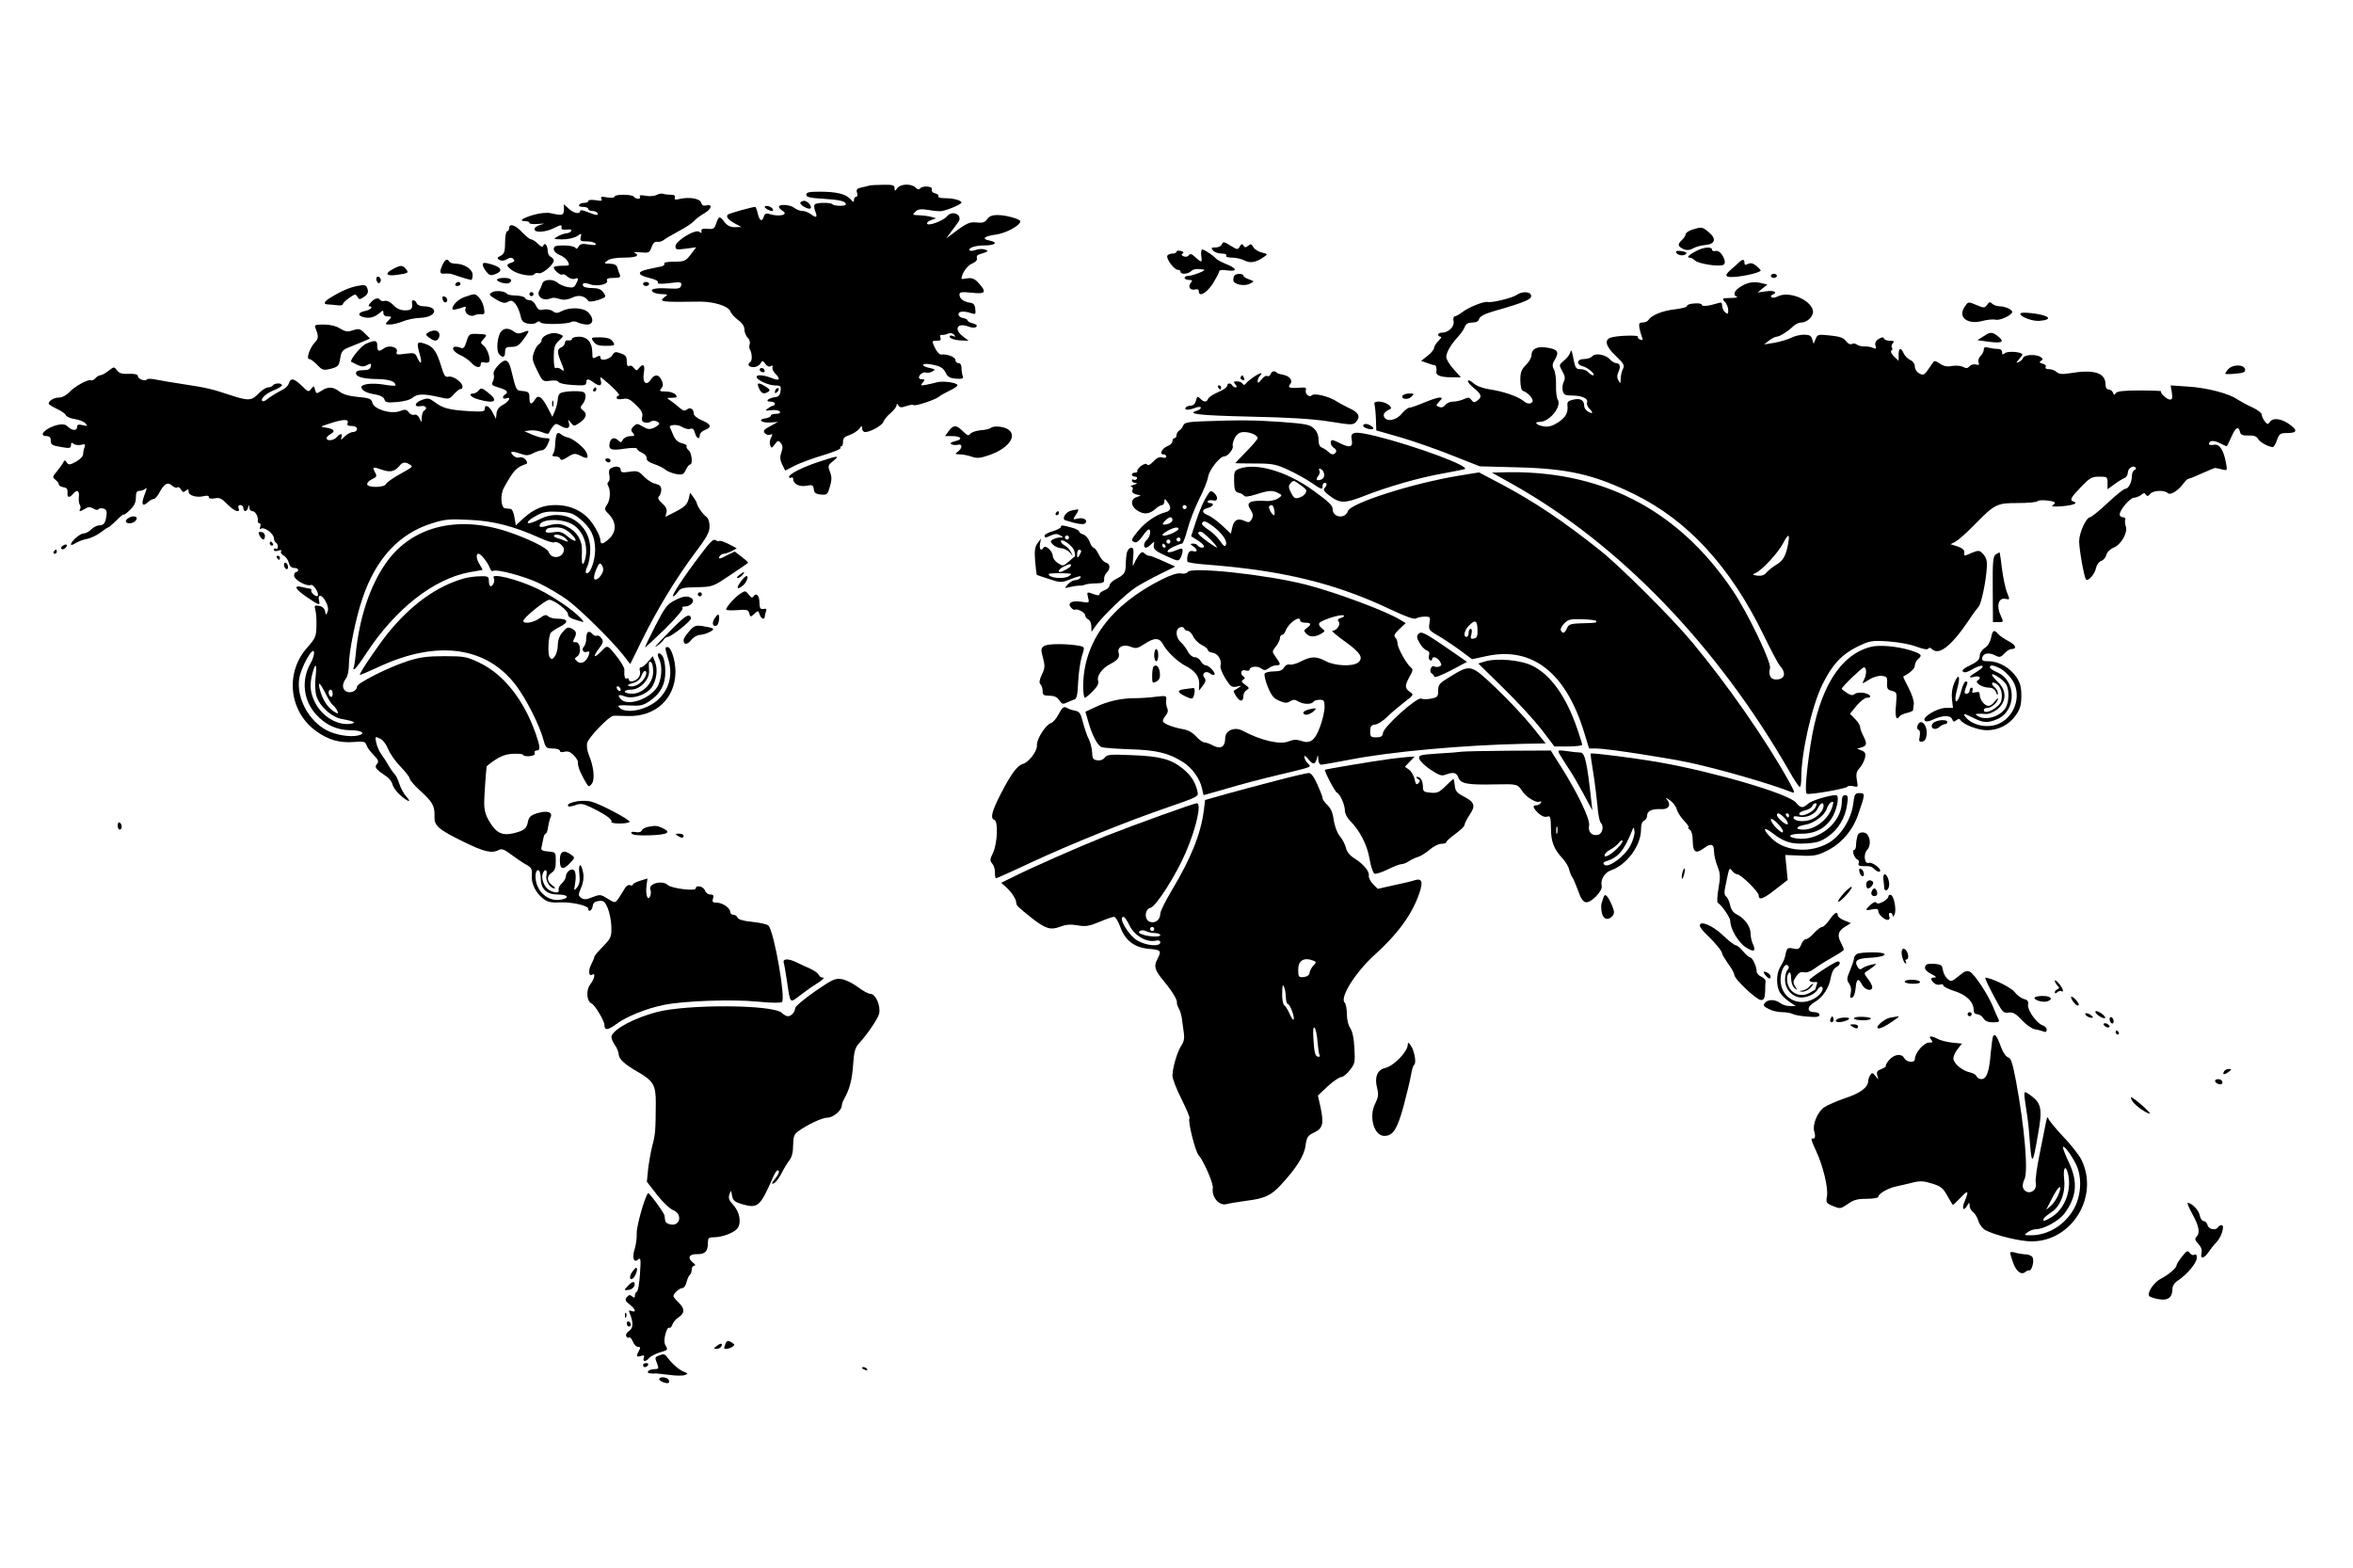 <?xml version="1.0" standalone="no"?>
<!DOCTYPE svg PUBLIC "-//W3C//DTD SVG 20010904//EN"
 "http://www.w3.org/TR/2001/REC-SVG-20010904/DTD/svg10.dtd">
<svg version="1.0" xmlns="http://www.w3.org/2000/svg"
 width="1160pt" height="773pt" viewBox="0 0 1160 773"
 preserveAspectRatio="xMidYMid meet">

<g transform="translate(0,773) scale(0.1,-0.1)"
fill="#000000" stroke="none">
<path d="M4285 6815 c-5 -2 -23 -6 -38 -9 -22 -5 -27 -11 -22 -26 4 -12 2 -20
-4 -20 -6 0 -11 -7 -11 -16 0 -13 -3 -12 -17 4 -23 26 -70 37 -153 37 -51 0
-65 -3 -65 -15 0 -12 18 -16 85 -20 80 -5 110 -12 110 -28 0 -9 -56 -9 -66 1
-10 10 -82 9 -88 -2 -4 -5 -2 -21 4 -35 11 -29 4 -32 -24 -11 -11 8 -29 15
-40 15 -12 0 -30 7 -40 15 -22 17 -76 20 -76 5 0 -5 8 -13 17 -19 35 -19 -16
-32 -64 -16 -16 5 -23 2 -28 -14 -8 -27 -22 -19 -30 19 -4 17 -9 30 -12 30
-14 0 -129 -32 -135 -38 -11 -10 3 -27 37 -45 l30 -16 -32 -1 c-22 0 -37 7
-51 25 -25 32 -28 31 -41 -6 -9 -27 -14 -30 -43 -27 -24 2 -32 -1 -30 -11 2
-11 0 -12 -10 -4 -18 16 -118 -44 -118 -71 0 -17 5 -18 51 -12 l51 7 -27 -36
c-25 -32 -31 -35 -82 -35 -32 0 -52 -4 -48 -10 3 -5 -4 -12 -17 -14 -13 -3
-41 -9 -62 -13 -57 -12 -55 -29 4 -43 30 -7 47 -16 43 -22 -4 -8 14 -9 56 -4
57 7 62 6 59 -11 -3 -15 -12 -18 -65 -15 -66 4 -95 -4 -72 -19 8 -5 28 -9 44
-9 28 -1 29 -2 12 -14 -32 -24 -20 -26 175 -23 68 0 138 -22 148 -47 4 -12 22
-31 39 -44 20 -14 31 -31 31 -47 0 -13 7 -31 16 -40 9 -8 13 -23 10 -31 -3 -9
-3 -21 1 -27 11 -18 12 -56 2 -62 -17 -11 -9 -25 16 -25 13 0 28 8 34 18 9 16
11 16 24 -2 9 -12 19 -16 27 -11 8 5 11 3 8 -5 -2 -8 4 -22 14 -32 28 -28 21
-38 -17 -22 -37 15 -75 19 -75 6 0 -15 58 -42 90 -42 28 0 31 -3 28 -27 -2
-21 -9 -29 -28 -31 -33 -5 -51 -22 -22 -22 12 0 22 -4 22 -10 0 -5 -4 -10 -8
-10 -5 0 -16 -6 -26 -13 -16 -12 -14 -13 17 -9 19 2 38 -1 41 -7 5 -7 -2 -11
-18 -11 -14 0 -26 -4 -26 -9 0 -5 -11 -11 -25 -13 -41 -5 -24 -23 20 -21 l40
3 -38 -21 c-31 -16 -36 -23 -27 -34 6 -8 18 -11 27 -8 13 5 13 3 4 -15 -6 -11
-8 -28 -4 -37 5 -16 8 -15 23 5 14 19 18 20 29 6 10 -12 11 -23 3 -46 -8 -23
-7 -36 4 -60 l15 -30 48 25 c26 13 89 36 139 51 50 15 89 31 86 36 -3 4 -1 8
4 8 5 0 8 10 8 22 -1 17 7 25 31 33 18 6 39 20 48 30 13 18 14 18 15 3 0 -10
7 -18 15 -18 26 0 85 33 90 51 4 10 19 29 36 43 16 14 29 31 29 38 0 10 2 10
9 -1 7 -11 15 -11 39 -3 17 6 33 8 36 5 7 -7 107 26 126 42 8 7 32 20 53 30
20 9 37 21 37 26 0 12 -66 22 -98 15 -15 -4 -40 -10 -57 -13 -27 -5 -29 -4
-16 11 12 14 11 16 -3 16 -9 0 -16 4 -16 8 0 15 22 31 36 25 7 -2 21 0 31 6
16 9 14 11 -14 17 -46 9 -41 26 5 18 49 -9 61 -16 76 -45 9 -18 21 -24 50 -26
30 -2 37 1 32 13 -3 9 -6 27 -6 40 0 15 -6 24 -15 24 -8 0 -15 7 -15 15 0 15
-41 31 -70 27 -8 -1 -22 14 -31 33 -16 35 -16 35 8 35 19 0 24 4 19 15 -3 10
-1 15 7 14 6 -1 20 1 30 6 11 5 23 3 30 -5 10 -10 8 -12 -6 -6 -13 4 -17 2
-15 -6 3 -7 24 -14 49 -16 l44 -2 -27 21 c-48 36 -29 70 27 49 18 -7 32 -7 38
-1 6 6 1 12 -17 17 -14 3 -26 10 -26 14 0 5 -10 10 -22 12 -13 2 -23 10 -23
18 0 16 25 18 63 6 21 -7 23 -5 20 21 -2 21 -9 29 -28 31 -31 5 -50 20 -50 40
0 12 10 14 60 9 69 -8 76 2 34 48 -19 21 -32 26 -55 23 -16 -3 -29 -4 -29 -3
0 25 28 66 51 75 19 8 28 18 25 27 -3 7 1 16 9 18 51 16 51 17 30 25 -11 4
-31 3 -44 -2 -13 -5 -26 -6 -30 -3 -11 12 25 25 71 25 55 0 71 15 27 24 -43 8
-28 22 33 30 49 7 118 45 118 65 0 11 -71 31 -113 31 -25 0 -40 -6 -50 -20
-11 -16 -23 -20 -50 -17 -37 4 -51 -2 -118 -53 l-34 -25 25 34 c14 18 29 39
34 46 25 34 -28 62 -55 29 -20 -24 -99 -52 -99 -35 0 5 10 13 23 17 l22 8 -25
7 c-14 4 -41 7 -60 8 -32 1 -33 2 -18 17 13 13 26 15 65 9 26 -5 55 -7 63 -6
29 4 100 34 100 42 0 11 -39 22 -82 22 -21 0 -35 4 -32 9 3 5 -4 12 -16 15
-13 3 -19 11 -16 19 6 17 -49 20 -59 4 -4 -6 -12 -4 -21 5 -21 21 -74 19 -90
-2 -13 -17 -13 -17 -14 0 0 14 -9 17 -57 16 -32 0 -62 -2 -68 -4z"/>
<path d="M3237 6769 c-11 -6 -34 -8 -54 -4 -24 4 -33 3 -28 -4 3 -6 -1 -11 -9
-11 -8 0 -18 5 -21 10 -8 13 -95 13 -95 1 0 -6 -16 -7 -37 -4 -28 5 -34 3 -28
-7 6 -10 0 -12 -28 -7 -21 3 -37 2 -37 -4 0 -5 -9 -9 -19 -9 -11 0 -23 -4 -26
-10 -4 -6 5 -10 19 -10 14 0 26 -4 26 -10 0 -5 9 -10 19 -10 11 0 23 -4 26
-10 9 -14 -7 -12 -49 5 -21 9 -36 11 -36 5 0 -18 -33 -11 -57 12 l-23 21 0
-26 c0 -29 -8 -31 -65 -18 -17 4 -51 1 -80 -7 -57 -16 -81 -32 -47 -32 12 0
22 -4 22 -9 0 -5 19 -7 43 -5 33 3 36 2 12 -4 -17 -4 -30 -14 -30 -22 0 -19
56 -15 97 6 33 17 39 17 36 2 -2 -9 7 -12 26 -10 18 3 26 0 22 -7 -4 -6 -15
-11 -24 -11 -9 -1 -28 -7 -42 -15 -24 -14 -24 -14 23 -15 27 0 58 7 72 16 22
15 23 14 18 -5 -5 -18 -1 -21 30 -21 20 0 39 -5 43 -11 5 -8 -5 -9 -34 -4 -32
5 -42 3 -50 -11 -6 -11 -11 -13 -16 -5 -4 6 -29 11 -57 11 -40 0 -49 -3 -49
-18 0 -10 12 -22 29 -29 16 -6 34 -20 40 -32 11 -20 9 -21 -29 -21 -22 0 -40
-4 -40 -8 0 -14 36 -43 43 -35 4 3 15 -1 25 -11 11 -9 26 -14 36 -10 19 7 20
0 5 -27 -8 -16 -16 -19 -42 -14 -18 4 -39 13 -48 21 -22 20 -68 18 -75 -3 -3
-10 -10 -27 -16 -37 -13 -25 16 -49 46 -40 28 8 27 8 59 -1 18 -5 38 -2 59 8
31 15 61 9 79 -17 4 -5 25 -2 48 5 40 14 41 15 26 37 -12 16 -26 22 -55 22
-21 0 -41 4 -44 9 -10 15 5 20 31 10 35 -13 93 -1 86 17 -4 10 4 14 32 14 31
0 36 3 30 18 -4 9 -10 25 -12 35 -4 11 -16 17 -37 17 -29 1 -30 1 -12 15 13
10 43 15 83 15 59 0 80 10 51 24 -7 3 6 4 30 2 41 -4 44 -2 54 25 7 20 16 29
28 27 9 -2 23 2 31 8 8 7 41 26 74 44 33 17 67 40 75 49 8 10 32 28 53 40 37
22 41 47 7 38 -12 -3 -20 2 -23 13 -5 21 -56 30 -103 20 -25 -6 -31 -5 -27 6
3 10 -3 14 -20 14 -14 0 -31 2 -39 5 -7 2 -21 0 -31 -6z"/>
<path d="M3946 6732 c-7 -11 41 -38 50 -29 9 9 -15 37 -32 37 -7 0 -15 -4 -18
-8z"/>
<path d="M3770 6710 c0 -7 24 -20 36 -20 13 0 1 19 -16 23 -11 3 -20 2 -20 -3z"/>
<path d="M2510 6605 c0 -8 -4 -15 -10 -15 -5 0 -10 -25 -10 -55 0 -45 -4 -56
-22 -66 -19 -10 -19 -12 -5 -21 11 -5 23 -4 36 4 15 9 23 10 32 1 8 -8 6 -13
-10 -18 -27 -8 -26 -16 3 -37 30 -22 101 -34 110 -20 4 6 14 8 22 5 16 -6 74
42 74 63 0 6 -7 14 -15 18 -8 3 -15 16 -15 30 0 27 -16 44 -22 24 -3 -8 -12
-4 -26 10 -12 12 -27 22 -34 22 -6 0 -26 16 -44 35 -33 36 -64 46 -64 20z"/>
<path d="M8343 6598 c-18 -6 -33 -16 -33 -23 0 -6 -9 -20 -20 -30 -22 -20 -18
-32 14 -45 13 -5 28 -3 42 5 12 8 39 15 60 17 50 4 58 31 17 64 -31 26 -34 26
-80 12z"/>
<path d="M6024 6526 c-3 -9 -17 -16 -31 -16 -22 0 -24 -2 -13 -15 7 -8 26 -15
42 -15 17 0 27 -4 23 -10 -4 -6 8 -10 28 -10 19 0 47 -6 62 -14 29 -15 57 -10
97 18 19 13 18 14 -11 21 -17 4 -36 16 -42 26 -9 17 -13 18 -25 8 -13 -10 -17
-10 -24 0 -6 11 -10 9 -18 -4 -9 -17 -12 -17 -46 4 -31 20 -37 21 -42 7z"/>
<path d="M8365 6494 c-38 -19 -53 -34 -36 -34 7 0 19 -6 27 -14 15 -16 115
-32 139 -22 24 9 -11 75 -36 69 -11 -3 -19 0 -19 6 0 16 -40 13 -75 -5z"/>
<path d="M5800 6489 c0 -5 -9 -9 -19 -9 -11 0 -23 -5 -26 -10 -8 -14 33 -70
51 -70 8 0 14 -4 14 -10 0 -14 36 -12 52 3 11 11 28 13 63 8 16 -3 -55 -31
-76 -31 -11 0 -19 -4 -19 -10 0 -5 10 -10 21 -10 18 0 19 -3 9 -15 -15 -19 -3
-38 21 -32 12 3 19 0 19 -9 0 -30 37 -10 68 36 17 28 32 55 32 61 0 8 14 10
41 6 51 -7 48 10 -6 31 -22 9 -44 21 -50 27 -14 16 -58 45 -68 45 -5 0 -7 -13
-5 -30 5 -36 2 -37 -29 -8 -18 17 -26 19 -32 10 -4 -7 -15 -10 -25 -6 -12 5
-14 9 -6 14 8 5 4 9 -9 13 -12 3 -21 1 -21 -4z"/>
<path d="M8263 6486 c5 -15 37 -20 49 -8 6 6 -1 11 -22 14 -19 3 -29 1 -27 -6z"/>
<path d="M2182 6425 c-17 -37 -15 -47 11 -44 12 1 29 0 37 -3 46 -16 87 -28
93 -28 4 0 7 11 7 25 0 28 -42 55 -84 55 -14 0 -28 5 -31 10 -10 17 -21 11
-33 -15z"/>
<path d="M8569 6433 c-9 -9 -26 -24 -38 -34 -34 -30 -25 -39 32 -33 55 6 117
22 117 31 0 2 -10 13 -22 23 -17 13 -28 15 -40 9 -14 -7 -18 -6 -18 6 0 19
-10 18 -31 -2z"/>
<path d="M2380 6425 c0 -7 8 -23 18 -35 15 -18 21 -20 45 -11 38 15 30 33 -21
48 -34 10 -42 9 -42 -2z"/>
<path d="M1938 6404 c-44 -23 -35 -37 20 -29 56 8 59 10 42 30 -15 19 -27 18
-62 -1z"/>
<path d="M6087 6373 c-4 -3 -7 -14 -7 -23 0 -22 54 -34 83 -18 22 11 22 11 -6
21 -15 5 -27 13 -27 18 0 10 -33 12 -43 2z"/>
<path d="M8730 6370 c0 -5 7 -10 15 -10 8 0 15 5 15 10 0 6 -7 10 -15 10 -8 0
-15 -4 -15 -10z"/>
<path d="M1857 6363 c-3 -5 -2 -15 2 -22 7 -10 10 -10 16 -1 4 6 3 16 -3 22
-5 5 -12 6 -15 1z"/>
<path d="M2450 6351 c0 -11 48 -24 60 -16 21 13 8 25 -25 25 -19 0 -35 -4 -35
-9z"/>
<path d="M2245 6330 c-3 -5 1 -10 9 -10 9 0 16 5 16 10 0 6 -4 10 -9 10 -6 0
-13 -4 -16 -10z"/>
<path d="M3170 6330 c0 -5 7 -10 15 -10 8 0 15 5 15 10 0 6 -7 10 -15 10 -8 0
-15 -4 -15 -10z"/>
<path d="M8583 6318 c-34 -20 -42 -43 -20 -51 6 -3 -8 -6 -32 -6 -42 -1 -43
-2 -28 -19 10 -10 17 -29 17 -42 0 -19 -2 -20 -15 -10 -8 7 -15 21 -15 32 0
17 -4 19 -22 13 -45 -14 -78 -17 -78 -8 0 6 -17 9 -37 7 -21 -1 -37 -7 -36
-12 1 -6 -26 -13 -60 -17 -62 -7 -115 -29 -130 -52 -4 -7 -17 -13 -29 -13 -17
0 -19 -5 -16 -27 3 -16 9 -36 13 -46 5 -13 4 -16 -9 -11 -9 3 -14 10 -11 14 6
9 -102 6 -133 -4 -35 -11 -26 -44 24 -91 39 -37 44 -46 35 -64 -6 -11 -11 -32
-11 -48 -1 -25 -2 -26 -11 -9 -8 13 -8 25 0 43 12 27 7 43 -13 43 -7 0 -21 9
-30 19 -22 24 -73 32 -87 14 -6 -7 -24 -13 -40 -13 -36 0 -40 -27 -5 -36 25
-6 67 -44 49 -44 -6 0 -16 7 -23 15 -7 8 -23 15 -37 15 -25 0 -27 4 -39 65 -5
27 -9 34 -12 20 -2 -11 -16 -30 -31 -42 -26 -22 -26 -22 -9 -53 14 -24 15 -36
7 -52 -6 -11 -8 -31 -5 -44 5 -20 12 -24 47 -24 48 0 80 -15 73 -34 -3 -7 2
-20 10 -29 22 -22 20 -30 -4 -17 -11 6 -20 19 -20 28 0 29 -18 40 -53 32 -24
-5 -31 -11 -30 -26 5 -38 -7 -60 -45 -86 -28 -18 -48 -24 -71 -20 -36 5 -52
22 -21 22 50 0 111 77 89 111 -5 8 -9 39 -8 69 1 30 -3 65 -10 78 -10 18 -9
28 6 52 21 37 11 49 -46 57 -46 6 -71 -8 -71 -39 0 -11 -12 -32 -27 -47 -23
-23 -28 -36 -28 -76 1 -34 5 -50 15 -53 23 -7 52 -41 45 -52 -9 -14 -26 -12
-44 3 -26 22 -101 48 -165 57 -37 6 -67 17 -81 30 -13 12 -25 18 -28 13 -3 -5
10 -21 29 -36 38 -31 42 -44 17 -62 -14 -11 -19 -10 -29 3 -10 14 -16 14 -38
4 -15 -7 -39 -12 -53 -12 -14 0 -31 -7 -38 -17 -8 -10 -19 -14 -30 -9 -17 6
-17 7 0 26 17 18 17 20 1 20 -9 0 -43 -11 -76 -25 -33 -14 -65 -25 -72 -25 -7
0 -24 -13 -38 -30 -28 -34 -76 -41 -87 -14 -5 14 4 25 32 38 6 3 1 12 -9 20
-25 20 -78 22 -70 3 2 -7 6 -39 7 -71 l2 -58 119 -34 c65 -19 179 -59 254 -89
l137 -54 185 -5 c249 -6 378 -35 576 -132 264 -129 474 -357 638 -694 36 -74
72 -142 79 -150 35 -38 27 -70 -18 -70 -26 0 -38 21 -29 56 7 29 -109 271
-184 383 -273 405 -658 600 -1147 582 l-40 -1 100 -56 c528 -296 1010 -796
1366 -1416 24 -43 47 -77 52 -78 4 0 7 20 7 44 0 126 52 354 104 461 48 98 95
148 171 186 62 30 69 32 153 27 52 -4 108 -14 140 -26 32 -12 54 -16 58 -10 4
6 10 6 17 -1 35 -35 95 11 185 144 18 28 40 57 47 65 13 15 36 124 40 195 2
29 -3 46 -17 62 -19 21 -23 21 -56 8 -42 -18 -40 -19 -38 2 1 12 -11 21 -33
29 l-35 11 25 13 c13 7 53 42 89 79 105 107 113 111 218 111 50 0 93 4 97 9 5
9 74 4 85 -6 2 -2 -2 -8 -10 -14 -10 -6 4 -8 44 -5 57 5 83 15 59 23 -21 7
-16 18 36 72 43 45 53 51 90 51 39 0 41 -1 41 -31 l0 -31 33 24 c17 13 40 27
50 31 9 3 17 16 17 27 0 21 26 38 38 25 4 -4 1 -10 -5 -12 -7 -3 -13 -16 -13
-29 0 -32 -17 -64 -33 -64 -7 0 -46 -31 -87 -70 -41 -38 -80 -70 -86 -70 -19
0 -54 -77 -54 -118 0 -42 25 -180 34 -189 10 -11 44 27 49 57 4 16 15 31 26
35 10 3 22 16 25 29 3 14 19 29 36 36 37 15 71 75 60 105 -4 11 -5 26 -3 33 3
6 -2 12 -11 12 -9 0 -16 6 -16 13 0 23 50 82 70 83 11 1 27 7 36 14 12 11 17
11 23 1 6 -9 11 -8 21 4 15 18 71 20 87 4 13 -13 54 14 80 51 8 11 18 20 23
20 5 0 35 12 67 27 32 14 60 26 63 26 3 0 18 -3 33 -7 28 -7 28 -6 21 31 -12
65 -32 96 -60 90 -13 -2 -24 -1 -24 4 0 17 22 20 52 5 17 -9 33 -16 35 -16 2
0 12 20 23 45 21 48 35 57 43 26 3 -15 13 -19 42 -18 26 1 40 -4 47 -17 9 -16
50 -39 72 -40 5 -1 15 15 21 34 11 31 16 35 48 35 49 0 55 11 22 37 -41 33
-87 41 -103 20 -12 -16 -14 -16 -28 2 -8 11 -14 26 -14 33 0 7 -21 23 -47 35
-27 12 -59 30 -73 39 -41 29 -149 57 -242 63 l-87 6 6 -35 c4 -27 2 -35 -9
-35 -15 0 -51 33 -44 41 2 2 -45 4 -105 4 -81 0 -112 -4 -118 -13 -7 -11 -9
-11 -14 2 -4 9 -13 16 -22 16 -9 0 -15 9 -15 25 0 57 -56 75 -175 55 -38 -6
-54 -5 -66 6 -8 8 -26 14 -38 14 -13 0 -20 4 -16 11 4 6 -3 13 -15 16 -16 4
-18 8 -8 14 11 7 10 11 -2 19 -23 15 -80 12 -86 -4 -3 -8 -13 -17 -22 -21 -14
-5 -14 -4 1 13 9 10 17 21 17 24 0 13 -72 19 -86 7 -11 -9 -14 -8 -14 5 0 10
-8 16 -22 16 -13 0 -33 3 -45 6 -17 5 -23 2 -23 -9 0 -9 -7 -23 -16 -32 -9 -8
-13 -23 -10 -31 5 -13 2 -15 -13 -11 -11 3 -25 -1 -32 -9 -8 -10 -16 -11 -31
-3 -11 6 -35 8 -54 5 -24 -5 -41 -2 -60 11 -26 17 -28 17 -40 -2 -37 -56 -40
-58 -62 -46 -13 7 -22 21 -22 34 0 13 -9 26 -22 32 -13 6 -27 20 -33 33 -14
31 -25 28 -25 -8 l0 -29 -23 22 c-13 13 -18 25 -12 29 5 4 6 10 2 14 -4 4 -2
13 4 21 9 10 6 13 -14 13 -14 0 -27 5 -29 11 -3 8 -10 8 -26 -2 -15 -9 -20
-20 -16 -33 5 -16 3 -18 -12 -11 -11 5 -30 8 -44 7 -14 0 -30 4 -37 10 -7 5
-17 6 -24 2 -7 -4 -19 2 -28 14 -12 17 -31 23 -78 28 -59 6 -63 6 -72 -17
l-10 -24 -7 23 c-5 17 -14 22 -41 22 -19 0 -48 -7 -64 -16 -17 -8 -54 -19 -82
-24 l-50 -8 24 19 c13 10 30 19 37 19 15 0 59 28 84 53 10 9 27 17 37 17 33 0
65 34 58 61 -14 54 -121 96 -174 67 -13 -6 -26 -8 -30 -3 -5 4 -2 10 5 12 29
11 8 23 -30 17 l-43 -6 24 20 24 19 -24 6 c-40 11 -72 6 -106 -15z m233 -1265
c-11 -62 -25 -88 -59 -107 -18 -11 -39 -28 -48 -38 -11 -14 -24 -18 -45 -16
-26 4 -27 5 -9 13 31 13 113 102 135 146 26 49 34 50 26 2z"/>
<path d="M1760 6320 c-38 -8 -76 -24 -127 -55 -37 -22 -42 -35 -15 -36 9 0 29
-2 45 -4 15 -2 27 0 27 5 0 5 14 19 31 31 29 20 32 21 41 6 8 -15 11 -15 32
-1 16 10 22 21 19 35 -7 25 -11 27 -53 19z"/>
<path d="M2426 6289 c-18 -11 -16 -13 19 -35 31 -18 43 -21 59 -12 16 9 23 7
38 -11 9 -13 20 -38 24 -56 5 -27 12 -35 35 -40 17 -4 36 -2 44 5 9 7 15 8 20
0 7 -11 133 -9 152 3 7 4 21 3 32 -3 11 -5 31 -10 45 -10 32 0 35 31 6 60 -24
24 -91 27 -131 6 -21 -11 -29 -11 -44 0 -9 7 -30 11 -44 8 -22 -5 -29 -1 -39
20 -7 15 -20 26 -31 26 -11 0 -21 5 -23 11 -2 6 -21 11 -43 12 -22 0 -42 4
-45 8 -10 14 -55 19 -74 8z"/>
<path d="M2610 6280 c0 -5 5 -10 10 -10 6 0 10 5 10 10 0 6 -4 10 -10 10 -5 0
-10 -4 -10 -10z"/>
<path d="M7477 6276 c-18 -14 -124 -40 -142 -35 -17 5 -89 -23 -122 -47 -17
-13 -36 -24 -42 -24 -5 0 -8 -11 -5 -24 5 -27 -26 -56 -58 -56 -10 0 -18 -4
-18 -10 0 -5 5 -10 12 -10 6 0 2 -9 -10 -20 -12 -12 -22 -27 -22 -35 0 -7 -14
-25 -32 -39 l-32 -25 28 -10 c15 -6 32 -11 37 -11 9 0 13 -15 10 -34 -3 -16
23 -26 73 -26 l48 0 -36 40 c-20 22 -36 49 -36 60 0 23 23 62 58 100 13 14 28
35 33 48 6 16 17 22 38 22 19 0 30 6 33 18 4 12 26 24 69 37 168 48 198 62
185 84 -10 15 -47 13 -69 -3z"/>
<path d="M2291 6266 c-32 -11 -61 -40 -61 -59 0 -7 19 -4 58 10 7 3 10 0 7 -9
-8 -20 21 -42 42 -33 10 5 26 7 36 6 15 -2 18 3 13 29 -5 34 -32 71 -50 69 -6
0 -26 -6 -45 -13z"/>
<path d="M2182 6256 c1 -10 8 -17 13 -17 15 1 12 24 -3 29 -9 3 -13 -2 -10
-12z"/>
<path d="M1828 6239 c-10 -10 -13 -19 -8 -19 23 0 8 -18 -20 -23 -36 -8 -39
-23 -6 -31 28 -7 53 0 79 22 15 14 17 13 17 -1 0 -11 8 -17 22 -17 20 0 21 -1
3 -20 -18 -19 -17 -20 7 -20 14 0 42 7 63 15 20 9 59 17 87 18 81 3 95 56 15
57 -15 0 -30 7 -33 15 -7 18 -26 20 -23 3 4 -31 -3 -38 -34 -38 -23 0 -41 8
-58 26 -14 15 -31 23 -41 21 -10 -3 -21 -1 -24 4 -8 14 -27 9 -46 -12z"/>
<path d="M9684 6215 c-33 -50 17 -87 90 -67 23 6 52 9 64 6 20 -6 82 23 82 38
0 12 -36 28 -62 28 -13 0 -30 6 -37 13 -10 10 -15 9 -25 -6 -12 -16 -16 -16
-49 -2 -46 19 -44 19 -63 -10z"/>
<path d="M9960 6183 c0 -15 59 -37 93 -35 73 6 51 28 -37 38 -36 4 -56 3 -56
-3z"/>
<path d="M1555 6113 c16 -40 16 -52 -2 -70 -25 -26 -45 -83 -29 -83 7 0 25
-13 40 -29 25 -26 30 -28 67 -19 36 10 40 14 46 50 5 34 12 43 39 54 19 8 51
21 71 29 l37 16 -26 26 c-23 23 -29 24 -57 15 -27 -9 -37 -8 -64 8 -20 13 -50
20 -81 20 -42 0 -47 -2 -41 -17z"/>
<path d="M2470 6095 c-18 -22 -25 -92 -10 -110 18 -22 30 -18 30 10 0 21 5 25
33 25 26 0 37 8 60 40 31 43 30 45 -6 31 -18 -7 -30 -6 -43 4 -25 19 -49 19
-64 0z"/>
<path d="M2110 6090 c-13 -8 -12 -11 5 -24 26 -20 41 -20 49 0 12 31 -20 46
-54 24z"/>
<path d="M2300 6047 c-9 -30 -15 -37 -28 -32 -50 19 -52 -13 -2 -36 19 -9 44
-26 54 -38 22 -24 46 -28 46 -6 0 8 6 12 15 9 8 -3 18 -3 24 0 13 9 -5 68 -26
83 -15 12 -15 14 2 33 19 21 19 22 -37 24 -34 1 -37 -2 -48 -37z"/>
<path d="M2693 6078 c-13 -6 -23 -17 -23 -24 0 -7 -6 -17 -13 -21 -8 -4 -19
-23 -25 -41 -10 -29 -8 -40 16 -88 27 -55 28 -56 64 -51 22 3 38 1 41 -6 2 -6
33 -13 70 -15 57 -4 67 -2 67 12 0 20 10 20 36 1 28 -21 43 -19 36 8 -5 20 -4
21 13 7 46 -37 87 -80 76 -80 -6 0 -11 -5 -11 -11 0 -7 11 -9 30 -6 24 5 35 0
65 -29 28 -27 35 -41 31 -59 -4 -17 -1 -24 13 -28 11 -2 23 -1 28 4 10 10 43
2 43 -10 0 -4 -12 -13 -26 -20 -21 -9 -31 -8 -55 6 -27 16 -30 16 -46 1 -13
-14 -14 -20 -3 -32 11 -14 9 -16 -13 -16 -14 0 -30 -8 -36 -17 -8 -15 -12 -16
-22 -5 -19 18 -36 15 -43 -10 -8 -34 6 -41 73 -30 34 5 61 5 61 0 0 -5 11 -14
25 -20 14 -6 24 -18 23 -27 -2 -10 11 -20 37 -29 22 -7 47 -20 56 -28 9 -8 33
-17 52 -21 32 -5 38 -2 48 21 7 14 16 26 21 26 14 0 9 57 -7 70 -8 7 -13 16
-10 20 3 5 -7 11 -23 15 -19 4 -32 16 -42 38 -7 18 -15 35 -17 39 -9 15 38 18
60 3 13 -8 31 -13 40 -9 12 4 18 -2 23 -20 7 -28 24 -36 24 -11 0 9 11 20 25
25 36 14 31 29 -15 48 -24 10 -40 24 -40 34 0 22 -18 32 -34 19 -10 -8 -19 -6
-35 8 -12 11 -32 26 -44 35 -22 15 -22 15 7 15 24 1 27 3 16 16 -7 8 -28 15
-47 15 -31 0 -34 2 -23 15 10 12 10 21 2 40 -14 31 -35 32 -54 3 -22 -33 -42
-14 -34 33 7 41 -3 50 -24 24 -11 -14 -14 -13 -25 1 -6 10 -17 14 -23 10 -8
-5 -12 3 -12 22 0 24 -6 32 -30 40 -25 9 -31 8 -40 -7 -12 -23 -60 -34 -60
-14 0 11 -4 11 -20 3 -18 -10 -20 -8 -20 22 0 49 -24 78 -66 78 -19 0 -34 -5
-34 -10 0 -6 -8 -10 -17 -8 -11 2 -18 -3 -18 -12 0 -8 -8 -18 -17 -22 -22 -9
-22 -25 -3 -71 19 -45 19 -53 0 -37 -8 6 -19 9 -25 5 -6 -4 -10 14 -10 53 0
50 4 62 25 82 24 22 24 25 8 31 -25 10 -44 9 -70 -3z"/>
<path d="M9777 6071 l-29 -18 57 -8 c66 -8 79 -1 46 26 -29 24 -39 24 -74 0z"/>
<path d="M2926 6046 c11 -16 25 -21 59 -21 48 0 51 2 32 26 -8 10 -28 16 -59
16 -45 0 -46 -1 -32 -21z"/>
<path d="M1804 6035 c-25 -11 -83 -83 -72 -89 47 -25 57 -27 78 -16 19 10 21
9 18 -7 -3 -13 -12 -18 -38 -18 -24 0 -35 -5 -35 -15 0 -18 35 -28 111 -29 53
-1 84 -12 84 -31 0 -3 -26 -2 -58 4 -63 10 -116 2 -110 -16 6 -16 27 -26 70
-33 23 -4 39 -12 43 -24 4 -15 14 -17 63 -13 35 3 65 11 77 22 22 19 56 20
135 1 43 -10 46 -9 69 17 14 15 28 26 33 24 4 -1 8 4 8 12 0 21 -47 55 -69 49
-16 -4 -22 5 -35 49 -24 77 -39 99 -80 113 -41 14 -44 8 -26 -54 12 -43 5 -53
-12 -16 -11 25 -15 27 -60 21 -40 -6 -47 -4 -42 9 9 22 -35 36 -61 19 -28 -20
-35 -17 -35 11 0 28 -11 30 -56 10z"/>
<path d="M2456 5929 c-17 -18 -26 -36 -22 -45 3 -8 1 -24 -4 -34 -9 -17 -5
-21 30 -31 40 -12 49 -22 30 -34 -16 -10 -12 -25 5 -19 28 11 15 -15 -14 -31
-20 -10 -31 -24 -33 -42 l-3 -28 -15 29 c-17 34 -40 46 -40 21 0 -14 -10 -16
-77 -12 -98 6 -130 14 -169 44 -27 20 -35 22 -62 12 -39 -13 -44 -38 -7 -31
25 4 35 -11 15 -23 -5 -3 -10 -18 -11 -33 0 -27 0 -27 -11 -4 -7 14 -17 21
-26 17 -8 -3 -20 3 -27 12 -11 15 -18 16 -44 6 -44 -16 -127 9 -135 41 -5 20
-14 24 -71 29 -44 4 -75 13 -92 27 -31 24 -56 25 -89 3 -24 -15 -25 -15 -31 6
-5 20 -6 20 -19 4 -12 -17 -15 -16 -46 15 -39 37 -54 40 -63 14 -3 -11 -15
-24 -28 -31 -41 -22 -65 -37 -81 -50 -9 -8 -19 -11 -23 -8 -10 11 19 38 59 54
21 8 38 19 38 24 0 12 -37 11 -45 -1 -3 -5 -14 -10 -24 -10 -9 0 -30 -13 -46
-30 -34 -36 -51 -37 -136 -9 -90 30 -121 38 -229 54 -52 8 -114 18 -138 23
-23 5 -45 6 -47 2 -8 -12 -45 1 -45 15 0 9 -14 13 -45 12 -33 -2 -48 3 -58 17
-14 19 -15 19 -42 -2 -15 -12 -33 -22 -40 -22 -7 0 -18 -7 -25 -15 -7 -8 -16
-12 -21 -10 -12 8 -80 -29 -108 -59 -14 -15 -35 -26 -51 -26 -24 0 -50 -16
-50 -30 0 -4 18 -15 39 -25 22 -10 42 -24 45 -31 3 -8 23 -17 45 -20 23 -4 46
-13 53 -22 11 -13 9 -14 -15 -8 -20 5 -27 3 -27 -9 0 -20 -24 -19 -45 1 -11
12 -25 14 -47 10 -59 -12 -105 -56 -58 -56 13 0 20 -7 20 -19 0 -24 4 -27 58
-36 36 -6 42 -4 42 10 0 13 3 15 13 7 7 -6 24 -8 37 -5 19 5 22 3 17 -11 -4
-10 -7 -26 -7 -35 0 -10 -15 -26 -35 -37 -31 -17 -37 -17 -46 -4 -8 12 -12 12
-16 2 -3 -7 -17 -27 -31 -44 -24 -28 -24 -31 -9 -43 9 -7 17 -17 17 -23 0 -6
10 -12 22 -14 17 -2 22 -9 21 -26 -3 -25 9 -29 27 -7 19 23 32 18 29 -13 -2
-15 0 -33 4 -40 5 -6 5 -16 2 -22 -8 -13 1 -13 25 2 16 10 24 10 40 1 10 -7
22 -9 25 -4 3 5 14 7 24 4 15 -4 19 -12 16 -34 -5 -38 -13 -49 -36 -49 -10 0
-28 -9 -39 -20 -11 -11 -28 -20 -38 -20 -18 0 -62 -39 -62 -54 0 -5 10 -2 22
6 13 8 38 18 57 21 19 4 49 18 67 32 18 14 35 25 38 25 3 0 21 16 41 35 19 20
35 32 35 28 0 -3 14 6 30 22 22 21 30 38 30 62 0 25 4 33 18 33 10 0 23 5 30
12 7 7 5 -6 -5 -30 -18 -48 -12 -63 15 -39 10 10 24 17 30 17 6 0 18 13 26 28
24 47 43 58 64 38 10 -9 22 -13 26 -9 4 4 12 0 18 -10 8 -14 13 -16 24 -6 11
9 14 8 14 -5 0 -19 40 -31 75 -22 16 4 25 2 25 -5 0 -7 10 -9 29 -6 23 5 34 0
62 -29 34 -35 66 -46 55 -19 -3 9 0 15 9 15 8 0 15 -7 15 -15 0 -21 18 -19 23
3 4 16 5 16 6 0 0 -10 7 -18 15 -18 15 0 30 -27 27 -47 -1 -7 3 -13 8 -13 6 0
7 -7 4 -17 -4 -11 -3 -14 5 -9 16 9 61 -25 62 -46 0 -9 5 -20 10 -23 6 -3 10
-13 10 -21 0 -8 -4 -12 -10 -9 -5 3 -10 1 -10 -5 0 -7 8 -9 21 -5 14 5 19 3
15 -3 -4 -6 2 -16 13 -21 10 -6 22 -22 25 -36 4 -16 13 -25 26 -25 11 0 20 -4
20 -10 0 -5 -4 -10 -10 -10 -5 0 -10 -8 -10 -18 0 -20 61 -55 83 -46 13 5 43
-44 33 -54 -8 -7 -37 19 -31 27 2 4 -1 8 -8 9 -7 1 -24 4 -39 8 -43 10 -33
-10 25 -50 60 -41 67 -43 60 -17 -9 33 14 31 32 -3 12 -22 15 -40 10 -52 -8
-18 -9 -18 -12 2 -3 14 -14 24 -29 27 -24 4 -25 2 -19 -22 4 -14 6 -50 5 -80
-1 -49 -6 -59 -44 -102 -112 -124 -92 -316 42 -413 59 -43 116 -60 187 -54 47
4 56 2 61 -14 3 -11 19 -33 35 -49 25 -26 28 -33 17 -46 -13 -16 -6 -25 50
-63 12 -8 24 -25 27 -37 2 -12 19 -36 37 -52 39 -35 61 -41 31 -8 -11 12 -27
40 -34 62 -7 22 -18 45 -25 50 -6 6 -18 24 -28 40 -9 17 -25 41 -35 55 -11 14
-22 40 -26 58 -7 32 -6 32 18 21 15 -7 31 -28 41 -53 9 -22 36 -61 61 -86 24
-25 44 -51 45 -58 0 -8 23 -34 50 -59 61 -55 74 -76 72 -125 -2 -49 15 -65
143 -128 102 -50 140 -59 175 -40 14 7 27 2 60 -23 23 -17 56 -40 73 -49 27
-15 31 -23 29 -52 -4 -41 18 -86 55 -116 22 -17 39 -21 83 -19 59 3 140 -16
140 -31 0 -20 19 -9 22 13 2 16 11 23 30 25 23 3 30 -2 44 -35 9 -21 17 -62
18 -91 1 -51 -1 -56 -41 -98 -24 -24 -43 -47 -43 -51 0 -5 -7 -21 -15 -37 -16
-31 -13 -62 5 -51 17 11 11 -21 -10 -48 -22 -28 -18 -84 6 -94 16 -6 64 -86
64 -107 0 -27 16 -26 58 5 53 39 148 77 236 95 101 20 332 28 461 16 65 -7
114 -7 120 -2 19 16 -38 343 -66 376 -5 7 -41 15 -79 19 -45 4 -70 12 -74 21
-3 8 -12 14 -21 14 -8 0 -15 6 -15 14 0 20 -39 46 -68 46 -19 0 -22 4 -17 20
5 15 2 20 -14 20 -11 0 -22 9 -26 20 -6 20 -45 29 -45 10 0 -15 -121 0 -138
17 -26 25 -97 7 -86 -22 4 -8 3 -23 0 -32 -12 -29 -24 4 -19 48 l5 38 -36 -11
c-20 -6 -36 -15 -36 -19 0 -5 -6 -6 -14 -3 -9 4 -21 -5 -30 -23 -9 -15 -22
-36 -30 -47 -14 -18 -16 -18 -51 4 -34 21 -37 21 -74 7 -31 -13 -42 -13 -55
-4 -16 12 -16 15 -1 51 11 25 14 51 10 72 -9 53 -25 50 -19 -3 4 -36 1 -53
-11 -68 -16 -19 -16 -18 -10 18 9 54 -1 80 -26 67 -10 -6 -19 -19 -19 -29 0
-10 -9 -26 -20 -36 -12 -10 -18 -25 -16 -32 6 -16 -18 -17 -45 -2 -24 12 -42
55 -34 80 9 29 26 23 19 -6 -6 -26 17 -65 40 -65 6 0 0 7 -12 16 -27 19 -28
45 -2 62 15 9 20 23 20 56 0 44 0 45 -37 48 -28 2 -37 7 -34 18 2 8 6 27 9 43
2 15 8 27 12 27 4 0 10 15 12 33 3 17 8 40 13 49 10 25 -18 33 -66 19 -32 -10
-41 -18 -46 -41 -7 -36 -17 -44 -71 -58 -56 -13 -86 1 -120 59 -19 32 -25 56
-25 94 1 39 8 141 12 176 1 3 20 18 44 34 29 19 56 28 90 29 26 1 47 -2 47 -6
0 -5 14 -7 30 -6 20 2 29 7 26 15 -3 7 1 13 9 13 20 0 19 16 -4 83 -58 166
-158 293 -278 350 -63 30 -75 32 -173 32 -84 0 -120 -5 -180 -24 -98 -32 -250
-109 -250 -126 0 -21 -32 -35 -53 -24 -21 12 -21 37 -2 63 9 11 15 41 15 69 0
63 34 231 67 327 66 197 183 322 346 371 59 19 86 21 181 16 118 -5 218 -31
345 -88 35 -16 67 -26 72 -23 15 9 49 -16 49 -35 0 -42 -62 -52 -75 -12 -6 19
-102 66 -200 99 -253 85 -481 25 -606 -159 -77 -113 -127 -265 -145 -440 -3
-35 -8 -67 -11 -71 -2 -5 -1 -8 4 -7 4 0 31 35 58 77 143 219 332 368 510 401
32 6 61 11 63 11 2 0 -3 11 -12 25 -18 27 -21 55 -7 55 12 0 48 -46 56 -71 4
-11 10 -17 15 -14 17 11 149 -24 225 -59 42 -20 107 -58 144 -85 66 -50 220
-202 277 -275 l31 -40 57 116 c73 149 168 306 260 429 60 79 74 105 74 134 0
22 -6 40 -17 48 -16 11 -45 53 -46 67 0 3 -7 15 -16 28 l-17 23 -6 -27 c-8
-32 -19 -43 -74 -71 l-42 -21 6 22 c3 15 -3 28 -22 45 -19 17 -23 26 -15 34 6
6 11 21 11 33 0 17 -8 24 -29 29 -15 3 -41 19 -57 36 -25 27 -33 29 -71 23
-36 -5 -43 -3 -43 10 0 17 -26 21 -49 7 -9 -6 -11 -18 -7 -34 3 -14 1 -29 -4
-32 -6 -4 -7 -11 -3 -18 14 -23 12 -69 -3 -93 -16 -24 -16 -26 10 -52 35 -38
35 -84 0 -117 -31 -29 -44 -31 -44 -10 0 25 -36 88 -67 117 -39 37 -93 58
-153 58 -63 0 -106 -18 -158 -64 l-39 -36 -7 40 c-3 22 -12 41 -19 41 -6 1
-19 2 -27 3 -21 2 -25 68 -5 103 48 86 60 99 110 116 6 2 4 11 -4 21 -8 9 -21
14 -29 11 -8 -3 -21 0 -28 6 -26 22 -14 28 26 14 34 -12 43 -12 67 0 16 8 35
15 44 15 9 0 21 11 27 25 16 34 16 35 -12 35 -13 0 -41 8 -62 17 l-39 17 29 4
c15 2 42 -2 59 -9 21 -9 32 -10 34 -2 2 5 10 19 18 29 12 16 17 17 34 7 34
-21 53 -17 46 10 -6 21 -5 21 9 3 14 -18 17 -18 41 -2 35 23 42 46 20 62 -15
11 -16 16 -4 30 18 22 21 51 7 60 -13 8 -82 7 -110 -2 -11 -3 -18 -16 -18 -32
-1 -15 -7 -40 -14 -57 l-13 -30 -21 41 c-30 58 -48 71 -64 45 -18 -29 -28 -26
-28 8 0 26 -4 30 -32 33 -34 3 -32 -2 -58 104 -13 54 -30 59 -64 23z m-742
-284 c-5 -11 1 -15 20 -15 16 0 26 -6 26 -15 0 -8 -9 -15 -20 -15 -10 0 -29
-10 -41 -22 -17 -18 -21 -19 -16 -5 8 21 -6 22 -23 2 -14 -17 -50 -21 -50 -5
0 5 9 14 21 21 25 13 15 26 -26 31 -28 4 -27 5 20 20 66 22 96 23 89 3z m306
-205 c17 -11 20 -9 -53 -50 -32 -18 -61 -39 -64 -46 -7 -19 -93 -19 -93 -1 0
8 11 19 25 25 22 10 24 15 15 31 -16 30 -13 31 31 16 42 -15 64 -11 89 19 14
18 28 20 50 6z m837 -266 c55 -45 76 -86 77 -153 0 -57 -26 -127 -44 -116 -5
3 -2 18 6 33 7 15 14 52 14 83 0 132 -131 210 -250 149 -70 -36 -81 -17 -12
20 29 16 52 20 104 17 57 -2 72 -7 105 -33z m-27 -34 c38 -27 60 -74 60 -127
0 -39 -18 -84 -21 -53 -1 8 -1 33 0 55 2 52 -26 96 -74 119 -35 17 -53 17
-112 0 -13 -3 -23 -2 -23 3 0 38 119 39 170 3z m-18 -39 c42 -38 29 -52 -13
-16 -28 23 -39 26 -71 21 -35 -6 -48 1 -31 17 3 4 24 7 45 7 28 0 46 -8 70
-29z m-20 -29 c11 -14 10 -15 -7 -8 -11 5 -28 11 -37 13 -27 8 -21 21 7 16 13
-3 30 -12 37 -21z m180 -160 c-9 -25 -30 -44 -41 -38 -5 4 -2 23 7 46 15 34
19 38 29 24 6 -9 9 -23 5 -32z m-1441 -452 c-47 -83 -36 -182 27 -252 47 -52
102 -77 169 -78 57 0 79 -16 38 -26 -38 -9 -109 2 -153 25 -90 46 -151 160
-137 255 8 54 67 161 73 132 2 -10 -5 -36 -17 -56z m25 -64 c-4 -31 -3 -72 3
-94 14 -52 76 -109 128 -117 57 -10 73 -18 44 -23 -69 -11 -148 38 -182 113
-21 46 -23 84 -8 138 15 54 22 45 15 -17z m49 -85 c13 -27 29 -52 35 -56 5 -3
15 -15 21 -26 9 -18 8 -19 -8 -11 -35 19 -64 62 -77 115 -10 41 1 33 29 -22z
m35 -2 c0 -11 -4 -17 -10 -14 -5 3 -10 13 -10 21 0 8 5 14 10 14 6 0 10 -9 10
-21z m1026 -910 c0 -52 29 -79 85 -79 49 0 60 -17 15 -25 -65 -13 -126 43
-126 115 0 17 5 30 13 30 7 0 12 -15 13 -41z"/>
<path d="M10985 5910 c-10 -11 -16 -22 -14 -23 2 -2 26 -2 52 1 38 3 47 8 45
21 -5 25 -60 26 -83 1z"/>
<path d="M3746 5911 c-3 -5 1 -11 9 -15 8 -3 15 -1 15 4 0 13 -18 22 -24 11z"/>
<path d="M6264 5885 c-4 -8 -11 -12 -16 -9 -6 4 -19 -4 -29 -17 -13 -17 -19
-20 -19 -8 0 8 5 20 12 27 7 7 9 12 5 12 -12 0 -61 -33 -73 -49 -8 -10 -13
-11 -18 -3 -4 7 -16 12 -28 12 -17 0 -18 -2 -8 -15 8 -9 9 -15 2 -15 -6 0 -14
5 -17 10 -9 14 -25 12 -25 -2 0 -7 -20 -21 -44 -31 -24 -10 -47 -25 -50 -33
-7 -18 -21 -18 -39 1 -13 13 -16 11 -21 -10 -4 -16 -14 -25 -26 -25 -10 0 -22
-4 -25 -10 -8 -13 16 -13 49 0 15 5 26 6 26 0 0 -5 -9 -12 -21 -15 -51 -16 13
-23 266 -29 190 -4 305 -11 388 -24 112 -18 118 -18 133 -1 22 25 12 46 -33
66 -21 10 -49 25 -63 34 -36 24 -110 43 -123 30 -13 -13 -36 9 -29 27 3 10 -3
13 -24 11 -56 -4 -68 -1 -54 17 16 18 -2 41 -37 47 -12 2 -26 6 -29 10 -12 11
-24 8 -30 -8z"/>
<path d="M6116 5871 c-3 -5 1 -11 9 -14 9 -4 12 -1 8 9 -6 16 -10 17 -17 5z"/>
<path d="M3742 5815 c12 -26 24 -30 46 -16 10 6 7 12 -12 24 -37 24 -48 22
-34 -8z"/>
<path d="M6005 5820 c3 -5 8 -10 11 -10 2 0 4 5 4 10 0 6 -5 10 -11 10 -5 0
-7 -4 -4 -10z"/>
<path d="M2360 5805 c-7 -8 -19 -15 -26 -15 -28 0 -13 -19 24 -29 83 -24 103
-8 45 36 -27 21 -32 22 -43 8z"/>
<path d="M2925 5810 c-3 -5 -1 -10 4 -10 6 0 11 5 11 10 0 6 -2 10 -4 10 -3 0
-8 -4 -11 -10z"/>
<path d="M3827 5813 c-4 -3 -7 -11 -7 -17 0 -6 5 -5 12 2 6 6 9 14 7 17 -3 3
-9 2 -12 -2z"/>
<path d="M6915 5780 c-11 -18 26 -23 43 -6 15 15 14 16 -10 16 -15 0 -30 -5
-33 -10z"/>
<path d="M2722 5740 c0 -14 2 -19 5 -12 2 6 2 18 0 25 -3 6 -5 1 -5 -13z"/>
<path d="M5927 5653 c-72 -3 -89 -7 -94 -21 -4 -9 -12 -21 -20 -25 -7 -4 -13
-15 -13 -22 0 -8 -4 -15 -10 -15 -5 0 -10 -7 -10 -15 0 -9 -11 -20 -24 -24
-27 -11 -43 -41 -21 -41 8 0 15 -5 15 -11 0 -6 -9 -8 -20 -4 -14 4 -27 -2 -44
-20 -15 -16 -27 -22 -31 -15 -4 6 -14 4 -30 -7 -12 -10 -21 -21 -18 -25 2 -5
-3 -8 -11 -8 -9 0 -16 -4 -16 -10 0 -5 7 -10 16 -10 8 0 12 -5 9 -10 -4 -6
-11 -8 -16 -5 -5 4 -9 1 -9 -4 0 -6 8 -11 18 -12 11 -1 9 -4 -8 -9 -14 -4 -20
-8 -13 -9 7 -1 10 -8 6 -17 -4 -10 2 -17 17 -21 l24 -6 -22 -8 c-30 -11 -28
-45 5 -66 32 -21 60 -18 89 8 11 10 26 19 32 19 7 0 12 8 12 18 1 15 2 15 15
-2 22 -29 18 -45 -12 -52 -42 -11 -97 -48 -132 -91 -35 -42 -37 -49 -17 -56 9
-4 23 8 38 29 12 18 26 34 31 34 13 0 7 -37 -8 -50 -17 -14 -20 -40 -6 -40 5
0 17 7 26 17 16 15 17 15 13 -6 -2 -19 7 -27 59 -51 60 -28 63 -28 73 -10 5
10 10 26 10 34 0 15 -4 15 -35 2 -45 -19 -55 -3 -11 18 19 9 38 16 43 16 5 0
17 32 27 70 10 39 36 105 57 148 22 42 42 92 45 112 6 35 58 100 79 100 18 0
48 37 42 52 -2 7 3 25 11 41 12 19 24 27 45 27 32 0 67 -16 67 -30 0 -5 -25
-35 -55 -65 -30 -31 -55 -57 -55 -58 0 -1 44 -2 98 -2 88 0 103 -4 164 -32 37
-17 87 -45 112 -62 51 -35 56 -37 56 -16 0 8 5 15 10 15 13 0 13 -13 0 -26 -8
-8 -1 -19 22 -36 54 -41 75 -41 173 -3 114 45 273 91 389 111 50 9 98 19 106
21 35 12 -243 115 -437 163 -108 26 -128 23 -119 -20 7 -35 -11 -39 -58 -15
-15 8 -32 15 -37 15 -15 0 -10 -29 7 -38 9 -5 14 -14 10 -21 -9 -15 -22 -14
-38 2 -7 7 -21 16 -30 20 -12 4 -18 17 -18 40 0 22 -8 41 -23 55 -20 19 -41
23 -162 32 -134 9 -195 10 -388 3z m601 -260 c2 -12 -4 -23 -14 -27 -23 -9
-30 0 -15 18 7 8 9 20 5 27 -4 7 -2 10 7 7 8 -3 15 -14 17 -25z m-678 -163 c0
-5 -4 -10 -10 -10 -5 0 -10 5 -10 10 0 6 5 10 10 10 6 0 10 -4 10 -10z m-70
-64 c0 -7 -10 -16 -22 -19 -29 -8 -33 -3 -13 17 20 20 35 21 35 2z m30 -44 c0
-5 -18 -16 -40 -25 -45 -17 -54 -5 -12 17 31 17 52 20 52 8z m10 -52 c0 -5 -4
-10 -10 -10 -5 0 -10 5 -10 10 0 6 5 10 10 10 6 0 10 -4 10 -10z m-50 -10 c0
-5 -4 -10 -10 -10 -5 0 -10 5 -10 10 0 6 5 10 10 10 6 0 10 -4 10 -10z m-25
-20 c3 -5 1 -10 -4 -10 -6 0 -11 5 -11 10 0 6 2 10 4 10 3 0 8 -4 11 -10z"/>
<path d="M6720 5631 c0 -10 42 -23 49 -15 7 6 -20 24 -36 24 -7 0 -13 -4 -13
-9z"/>
<path d="M4677 5605 l-18 -25 35 0 c45 0 55 -16 15 -25 -21 -5 -27 -10 -19
-15 7 -4 21 -5 31 -3 24 7 25 -15 2 -33 -16 -12 -16 -13 8 -14 14 0 41 -5 58
-11 27 -10 43 -8 87 7 91 31 139 91 98 124 -19 17 -73 23 -88 11 -6 -5 -29
-11 -51 -12 -22 -2 -45 -10 -51 -17 -9 -12 -15 -10 -37 12 -32 32 -47 32 -70
1z"/>
<path d="M2745 5590 c-4 -6 -7 -28 -8 -48 0 -20 -5 -43 -10 -49 -7 -10 -4 -13
11 -13 11 0 22 -5 24 -12 3 -9 14 -6 37 9 30 19 36 19 63 6 35 -18 42 -13 28
18 -12 25 -68 69 -93 73 -8 1 -22 8 -30 14 -11 9 -17 10 -22 2z"/>
<path d="M4045 5456 c-84 -27 -155 -62 -155 -77 0 -6 5 -7 10 -4 6 3 10 1 10
-5 0 -25 29 -41 64 -35 31 6 35 4 38 -17 2 -18 10 -24 35 -26 30 -3 33 0 44
38 10 33 10 49 1 73 -12 30 -10 34 15 54 35 28 26 28 -62 -1z"/>
<path d="M2985 5460 c3 -5 10 -10 16 -10 5 0 9 5 9 10 0 6 -7 10 -16 10 -8 0
-12 -4 -9 -10z"/>
<path d="M6109 5419 c-23 -9 -26 -14 -25 -62 1 -43 5 -52 21 -56 11 -2 23 -8
27 -14 5 -8 23 -6 61 6 63 20 81 21 109 6 20 -11 20 -11 -1 -26 -12 -8 -36
-14 -54 -13 -86 5 -107 -6 -82 -43 13 -20 14 -30 6 -46 -10 -17 -15 -19 -36
-9 -33 15 -52 5 -60 -32 l-7 -31 -44 41 c-24 22 -55 45 -69 50 -32 12 -32 28
0 36 27 7 34 24 9 24 -8 0 -13 4 -10 9 3 5 15 7 26 4 25 -7 27 18 4 38 -13 10
-17 10 -25 -2 -24 -35 -42 -76 -64 -142 l-23 -71 28 -17 c34 -21 46 -39 26
-39 -8 0 -18 5 -21 10 -3 6 -14 10 -23 10 -16 -1 -16 -2 1 -14 23 -17 22 -30
-2 -23 -14 3 -21 -2 -26 -20 -3 -13 -3 -28 -1 -32 3 -5 47 -11 98 -15 370 -28
633 -92 904 -221 74 -35 116 -50 125 -44 8 5 27 9 43 9 27 0 28 -2 23 -33 -5
-30 -2 -35 36 -57 23 -13 72 -45 108 -71 l66 -49 74 16 c224 47 389 -83 479
-378 l24 -78 35 0 c51 0 348 -46 461 -70 163 -36 397 -104 504 -146 16 -6 14
1 -11 47 -113 205 -306 483 -482 694 -96 116 -354 373 -451 450 -183 146 -324
240 -483 325 l-116 61 -98 -16 c-231 -38 -536 -136 -548 -175 -13 -40 -75 -32
-75 9 0 19 -19 37 -95 92 -131 95 -281 139 -366 108z m302 -80 c16 -11 29 -23
29 -27 0 -15 -16 -30 -37 -36 -18 -6 -25 -1 -38 24 -13 25 -14 35 -4 46 15 18
15 18 50 -7z m-129 -124 c3 -14 2 -25 -1 -25 -10 0 -30 37 -24 44 12 12 21 6
25 -19z m-304 -78 c45 -34 73 -72 66 -92 -5 -13 -11 -9 -30 19 -13 18 -39 44
-59 56 -19 12 -33 26 -29 31 8 14 17 11 52 -14z m-28 -50 c14 -12 32 -31 40
-41 13 -18 13 -19 0 -11 -43 26 -89 63 -83 69 10 9 16 7 43 -17z m1920 -419
c0 -9 1 -9 -80 -11 -47 -2 -57 -5 -65 -24 -11 -25 -20 -29 -30 -12 -4 6 3 21
15 34 20 21 30 24 91 22 38 -1 69 -5 69 -9z m-586 -43 c1 -31 -3 -40 -18 -43
-16 -3 -18 0 -12 22 4 15 2 26 -4 26 -5 0 -10 -9 -10 -20 0 -11 -4 -20 -10
-20 -18 0 -11 34 13 57 30 30 40 24 41 -22z"/>
<path d="M5282 5213 c-27 -5 -50 -41 -30 -48 59 -19 93 -24 100 -13 10 17 -12
28 -41 21 -23 -6 -23 -5 -6 21 10 14 13 25 9 25 -5 -1 -19 -4 -32 -6z"/>
<path d="M5205 5200 c-3 -5 -1 -10 4 -10 6 0 11 5 11 10 0 6 -2 10 -4 10 -3 0
-8 -4 -11 -10z"/>
<path d="M637 5178 c-23 -12 -22 -28 2 -28 25 0 47 26 28 33 -7 3 -21 1 -30
-5z"/>
<path d="M5230 5132 c0 -5 -18 -14 -40 -21 -22 -6 -40 -16 -40 -21 0 -13 4
-12 33 1 18 8 30 8 43 0 18 -10 18 -10 -1 -11 -11 0 -27 -5 -35 -10 -13 -8
-13 -11 1 -25 9 -9 27 -17 42 -18 14 -1 33 -11 42 -22 16 -20 16 -20 5 2 -6
13 -19 27 -30 33 -11 6 -20 15 -20 21 0 20 60 -22 66 -47 4 -14 5 -26 3 -27
-2 -1 -16 -13 -31 -26 -26 -23 -28 -23 -53 -7 -14 9 -25 25 -25 35 0 23 -35
56 -45 42 -12 -20 -22 -11 -18 17 l5 27 -17 -23 c-13 -18 -16 -37 -12 -88 3
-36 7 -66 8 -68 2 -1 30 -11 62 -21 49 -17 62 -17 90 -6 55 22 71 25 63 13 -4
-7 -15 -12 -25 -12 -10 0 -26 -9 -37 -21 -18 -20 -18 -20 11 -13 16 4 36 7 45
7 8 -1 22 1 30 5 8 3 33 6 55 6 33 1 40 4 38 20 -1 11 5 25 13 33 20 20 17 44
-5 50 -10 2 -25 20 -34 39 -9 19 -21 34 -26 34 -5 0 -14 13 -19 29 -6 16 -20
32 -31 36 -12 3 -21 10 -21 15 0 5 -17 14 -37 19 -46 13 -53 13 -53 3z m40
-52 c0 -5 -4 -10 -10 -10 -5 0 -10 5 -10 10 0 6 5 10 10 10 6 0 10 -4 10 -10z
m60 -67 c0 -5 -5 -15 -10 -23 -8 -12 -10 -11 -10 8 0 12 5 22 10 22 6 0 10 -3
10 -7z m-50 -71 c0 -8 -43 -32 -55 -32 -13 0 -2 17 18 26 29 15 37 16 37 6z
m0 -41 c3 -1 -2 -6 -10 -11 -26 -17 -100 -10 -100 10 0 5 82 6 110 1z"/>
<path d="M1280 5089 c13 -24 26 -25 26 -1 0 10 -8 19 -18 19 -15 2 -16 -2 -8
-18z"/>
<path d="M3454 4996 c-86 -113 -146 -206 -136 -206 5 0 16 10 24 22 13 19 25
22 94 23 79 2 79 3 164 60 47 31 86 58 88 60 2 2 -12 15 -32 30 l-34 26 -41
-20 c-32 -17 -39 -18 -35 -6 4 8 14 15 23 15 9 1 27 7 40 14 l23 13 -40 21
c-22 11 -43 18 -46 15 -3 -3 -11 -1 -18 4 -10 8 -28 -9 -74 -71z"/>
<path d="M1330 5050 c0 -5 5 -10 11 -10 5 0 7 5 4 10 -3 6 -8 10 -11 10 -2 0
-4 -4 -4 -10z"/>
<path d="M310 5040 c-8 -5 -11 -12 -7 -16 4 -4 13 -2 19 4 15 15 7 24 -12 12z"/>
<path d="M5556 5008 c-3 -13 -6 -39 -6 -58 0 -43 -7 -53 -47 -74 -18 -9 -33
-23 -33 -32 0 -8 -11 -19 -25 -24 -14 -5 -25 -14 -25 -20 0 -6 -9 -6 -26 0
-36 14 -37 13 -30 -16 7 -26 6 -27 -31 -21 -48 8 -72 -5 -54 -27 7 -9 16 -14
20 -12 12 7 51 -14 51 -28 0 -7 7 -16 15 -20 8 -3 15 -18 15 -33 l1 -28 21 30
c35 49 151 160 198 190 25 16 78 45 119 65 l75 37 -58 26 c-32 15 -64 27 -70
27 -7 0 -17 5 -24 12 -10 10 -16 7 -30 -12 -9 -14 -20 -34 -24 -45 -4 -11 -5
4 -2 33 4 41 2 52 -9 52 -8 0 -17 -10 -21 -22z"/>
<path d="M265 5010 c-3 -5 -1 -10 4 -10 6 0 11 5 11 10 0 6 -2 10 -4 10 -3 0
-8 -4 -11 -10z"/>
<path d="M9839 4997 c-14 -10 -16 -36 -15 -173 l1 -161 27 0 c26 0 26 0 11 33
-22 45 -11 88 22 82 24 -5 24 -5 10 29 -8 19 -19 71 -25 115 -5 45 -11 82 -12
84 -2 1 -10 -3 -19 -9z"/>
<path d="M1365 4980 c3 -5 8 -10 11 -10 2 0 4 5 4 10 0 6 -5 10 -11 10 -5 0
-7 -4 -4 -10z"/>
<path d="M1400 4946 c0 -8 5 -18 10 -21 6 -3 10 1 10 9 0 8 -4 18 -10 21 -5 3
-10 -1 -10 -9z"/>
<path d="M5855 4910 c-4 -7 -19 -10 -33 -7 -18 3 -49 -7 -95 -30 -253 -127
-387 -310 -387 -528 0 -30 4 -55 8 -55 4 0 23 15 40 33 22 22 30 39 26 50 -9
23 19 63 59 83 38 20 48 33 42 55 -9 28 22 45 58 31 28 -11 35 -9 69 13 49 33
74 32 92 -2 18 -35 72 -86 111 -106 46 -23 68 -53 67 -89 l-1 -33 19 25 c14
18 16 28 8 38 -17 20 6 39 27 22 8 -7 18 -10 22 -6 8 8 -27 46 -43 46 -7 0
-18 9 -24 20 -6 11 -19 20 -30 20 -11 0 -26 12 -34 28 -8 15 -23 36 -35 46
-25 23 -28 64 -4 73 9 4 19 1 21 -5 2 -7 10 -12 17 -12 8 0 20 -12 27 -27 7
-16 27 -35 43 -43 17 -8 30 -20 30 -25 0 -6 10 -11 23 -13 26 -4 46 -36 39
-63 -3 -10 8 -38 24 -64 25 -40 32 -45 56 -40 25 6 26 5 8 -6 -11 -7 -21 -13
-23 -15 -2 -1 4 -14 13 -28 19 -28 35 -26 35 4 0 10 7 23 16 28 14 8 14 11 -7
26 -19 13 -21 18 -10 25 9 6 10 11 2 15 -20 13 -13 38 9 31 11 -3 20 -2 20 3
0 16 38 21 57 7 15 -11 22 -11 38 1 10 8 27 14 37 14 23 0 23 5 -2 40 -20 28
-20 28 0 53 11 14 20 32 20 41 0 9 5 16 10 16 6 0 13 8 17 18 14 40 73 82 73
52 0 -5 11 -10 25 -10 29 0 32 -8 8 -26 -17 -12 -17 -14 -1 -30 17 -17 47 -15
78 6 13 8 12 11 -4 23 -11 8 -16 19 -12 25 9 14 103 45 119 38 7 -3 3 -7 -11
-12 -17 -5 -20 -10 -12 -19 11 -14 -11 -45 -32 -45 -6 0 23 -24 63 -53 77 -55
93 -82 63 -104 -27 -20 -113 -16 -157 7 -47 25 -73 25 -122 0 -22 -12 -48 -19
-58 -16 -10 2 -21 -4 -27 -15 -8 -14 -22 -19 -50 -19 -21 0 -42 -5 -45 -11 -4
-5 3 -35 15 -65 18 -44 30 -58 57 -69 27 -12 38 -12 54 -2 15 9 23 9 39 -1 24
-15 66 -16 75 -2 3 6 17 10 31 10 21 0 24 -4 24 -36 0 -21 -10 -64 -22 -96
-25 -69 -49 -87 -95 -70 -21 7 -38 6 -60 -3 -42 -18 -139 5 -226 52 -41 22
-87 2 -87 -37 0 -42 -22 -55 -59 -36 -16 9 -36 16 -44 16 -7 0 -26 13 -40 29
-17 19 -40 32 -64 36 -47 8 -92 25 -99 37 -3 5 2 18 11 28 11 13 15 25 10 37
-5 10 -7 28 -6 41 3 23 1 23 -51 17 -29 -4 -75 -7 -103 -7 -69 0 -137 -16
-195 -44 l-49 -23 11 -38 c20 -75 49 -131 71 -137 12 -3 76 -8 142 -10 127 -4
188 -19 257 -63 44 -27 85 -84 94 -131 4 -17 7 -32 8 -32 1 0 53 15 116 33 63
19 176 49 250 66 179 43 166 38 146 59 -9 10 -16 24 -16 32 0 7 10 1 21 -14
22 -28 34 -26 42 9 4 15 5 13 6 -7 0 -16 7 -28 14 -28 6 0 68 11 137 24 201
40 566 73 862 79 l108 2 -69 86 c-38 47 -118 132 -177 188 -124 117 -123 117
-225 55 -53 -32 -59 -39 -59 -69 0 -29 -3 -33 -34 -39 -18 -4 -41 -4 -50 0
-21 8 -183 -137 -188 -169 -2 -17 -10 -22 -33 -22 -27 0 -30 3 -30 30 0 24 5
31 25 33 14 2 41 20 60 39 19 19 57 51 83 71 47 36 48 37 28 51 -26 17 -26 31
-2 75 17 29 18 36 6 46 -22 18 -65 96 -65 117 0 11 -5 24 -12 31 -8 8 -3 18
20 40 l32 30 -23 14 c-66 43 -327 140 -474 177 -196 49 -561 88 -578 61z"/>
<path d="M3644 4895 c-10 -8 -14 -15 -8 -15 6 0 17 7 24 15 16 19 9 19 -16 0z"/>
<path d="M2290 4879 c-135 -37 -266 -131 -381 -275 -52 -66 -140 -196 -135
-201 1 -2 45 17 97 41 287 133 531 98 675 -96 51 -68 115 -197 133 -265 11
-40 14 -43 46 -43 19 0 35 -5 35 -11 0 -7 9 -9 23 -5 17 4 30 -1 46 -18 12
-13 21 -27 20 -32 -1 -5 0 -12 1 -16 1 -5 3 -11 4 -15 4 -17 39 -84 47 -88 4
-3 13 4 19 15 13 24 6 84 -17 138 -8 19 -12 46 -8 60 6 26 107 131 128 133 7
1 39 0 73 -1 136 -4 233 86 234 218 0 55 -21 122 -39 122 -14 0 -14 -2 5 -66
22 -76 1 -147 -57 -198 -59 -50 -159 -67 -188 -32 -8 9 5 11 52 8 52 -3 67 0
97 20 56 38 80 82 80 148 0 33 -6 64 -14 76 -18 24 -31 13 -17 -14 19 -36 13
-106 -11 -142 -40 -58 -142 -92 -176 -58 -21 21 -13 27 18 15 39 -15 105 7
132 43 24 34 32 88 18 125 l-12 30 -23 -27 c-13 -16 -29 -28 -35 -28 -7 0 -9
-8 -5 -19 3 -11 -1 -26 -10 -35 -19 -18 -45 -21 -45 -5 0 5 -4 7 -10 4 -9 -6
-14 11 -12 45 0 8 -14 32 -31 55 -53 68 -51 67 -82 35 -37 -39 -45 -30 -12 13
21 28 23 35 12 51 -8 10 -18 15 -23 12 -5 -3 -15 1 -22 9 -17 20 -30 10 -30
-24 0 -15 -5 -32 -11 -38 -15 -15 -3 -34 16 -26 12 4 13 0 7 -18 -13 -33 -37
-46 -56 -30 -15 13 -15 15 0 25 22 16 15 72 -8 70 -14 -1 -15 2 -8 16 15 28
12 38 -11 51 -19 9 -25 7 -45 -17 -16 -18 -24 -40 -24 -64 0 -20 -7 -45 -15
-56 -13 -16 -16 -17 -25 -4 -11 15 -7 101 5 120 4 6 25 20 47 31 45 23 38 39
-17 39 -17 0 -36 5 -43 12 -9 9 -19 7 -42 -10 -29 -22 -80 -30 -80 -13 0 15
107 102 127 104 22 1 93 -52 93 -70 0 -14 11 -22 52 -33 30 -9 30 -9 12 11
-38 42 -140 111 -218 148 -97 46 -228 78 -212 52 8 -12 -3 -41 -15 -41 -5 0
-9 11 -9 25 0 23 -4 25 -42 24 -24 0 -59 -5 -78 -10z m930 -461 c0 -55 -51
-108 -104 -108 -20 0 -36 5 -36 10 0 6 14 10 31 10 44 0 91 49 89 92 -3 45 -2
50 10 43 6 -3 10 -24 10 -47z m-44 -33 c-19 -29 -53 -45 -76 -37 -9 4 -2 9 19
14 24 7 36 18 44 38 7 19 15 26 21 20 5 -5 2 -19 -8 -35z m-116 -56 c0 -6 -4
-7 -10 -4 -5 3 -10 11 -10 16 0 6 5 7 10 4 6 -3 10 -11 10 -16z"/>
<path d="M3650 4860 c-22 -31 -16 -40 12 -17 18 14 31 47 18 47 -5 0 -18 -13
-30 -30z"/>
<path d="M3648 4802 c-27 -18 -68 -64 -68 -77 0 -4 24 -5 54 -3 48 4 55 2 60
-16 5 -19 6 -19 25 -2 18 17 19 17 26 -3 6 -21 25 -29 25 -12 0 5 3 17 6 26 5
12 2 16 -12 13 -16 -2 -19 3 -20 31 0 35 -16 52 -30 30 -5 -8 -12 -5 -23 10
-16 20 -17 20 -43 3z"/>
<path d="M3440 4800 c0 -5 5 -10 10 -10 6 0 10 5 10 10 0 6 -4 10 -10 10 -5 0
-10 -4 -10 -10z"/>
<path d="M3324 4769 c-35 -18 -47 -35 -92 -122 -29 -56 -52 -105 -52 -108 0
-3 44 38 98 90 55 55 93 99 87 103 -5 4 0 8 11 8 30 0 53 28 33 41 -21 13 -40
11 -85 -12z"/>
<path d="M3309 4625 c-84 -86 -92 -95 -64 -75 11 8 24 21 28 28 4 6 12 12 18
12 18 0 120 81 116 93 -8 25 -27 14 -98 -58z"/>
<path d="M3522 4680 c-14 -23 -8 -42 11 -34 11 4 18 54 7 54 -3 0 -11 -9 -18
-20z"/>
<path d="M3398 4618 c-16 -17 -28 -36 -28 -44 0 -24 18 -24 38 1 11 14 30 25
43 25 13 1 35 7 49 15 28 15 22 19 -40 29 -30 4 -39 1 -62 -26z"/>
<path d="M6993 4605 c-10 -11 -9 -20 5 -44 9 -17 25 -34 35 -37 12 -4 16 -12
12 -24 -3 -10 -1 -21 5 -25 5 -3 10 -1 10 4 0 18 24 12 38 -9 10 -17 10 -21
-2 -26 -8 -3 -20 -3 -26 1 -13 8 -26 -25 -13 -34 6 -3 12 -11 14 -17 2 -6 36
7 82 31 l79 42 -79 55 c-129 89 -146 98 -160 83z"/>
<path d="M9816 4586 c-4 -20 -16 -41 -31 -50 -15 -10 -25 -26 -25 -39 0 -17
-11 -29 -46 -46 -31 -15 -44 -25 -37 -32 7 -7 22 -3 46 11 20 12 42 20 49 17
8 -2 -3 -14 -24 -27 -44 -26 -48 -35 -13 -26 25 6 35 -7 14 -19 -16 -10 22
-34 54 -35 19 0 30 -7 37 -22 6 -16 9 -18 9 -7 1 9 -6 22 -14 29 -22 18 -18
33 5 20 23 -12 35 -50 26 -85 -8 -33 -86 -74 -86 -45 0 6 8 10 18 10 19 0 52
29 52 46 0 4 -7 -2 -16 -14 -8 -12 -22 -22 -31 -22 -19 0 -42 29 -43 54 0 14
-5 17 -21 13 -15 -4 -19 -2 -15 9 3 8 1 14 -4 14 -6 0 -10 -7 -10 -15 0 -8 -7
-15 -15 -15 -11 0 -12 5 -5 26 12 32 12 34 0 34 -5 0 -15 -20 -21 -45 -12 -47
-29 -70 -29 -38 0 10 5 35 11 56 15 55 4 69 -16 22 -11 -26 -15 -54 -12 -82
l5 -43 -36 0 c-42 0 -119 -47 -103 -63 6 -6 22 -4 44 7 44 20 83 21 91 0 5
-13 9 -14 20 -5 10 8 16 9 21 1 14 -22 86 -50 131 -50 57 0 111 28 144 77 19
28 25 49 25 93 0 44 -6 65 -25 93 -31 45 -87 77 -135 77 -29 0 -36 3 -33 17 4
23 34 28 64 12 21 -11 27 -10 45 9 11 12 26 22 34 22 30 0 24 20 -13 39 -21
11 -44 27 -51 35 -20 24 -28 20 -35 -18z m44 -151 c16 -8 41 -31 55 -50 53
-69 26 -178 -55 -220 -53 -28 -134 -14 -169 29 -18 21 -8 20 39 -4 47 -24 69
-25 115 -6 97 41 97 191 0 232 -19 8 -35 19 -35 24 0 14 16 12 50 -5z m29 -77
c18 -28 16 -91 -3 -120 -28 -42 -99 -62 -136 -38 -13 9 -13 10 0 11 8 1 27 0
41 -1 15 -1 39 10 58 25 43 37 44 91 1 132 -16 15 -30 32 -30 36 0 13 55 -23
69 -45z"/>
<path d="M5147 4545 c-16 -11 -16 -18 -5 -59 10 -39 10 -50 -6 -82 -12 -26
-14 -40 -7 -47 6 -6 11 -21 11 -34 0 -19 5 -23 34 -23 24 0 38 -7 48 -22 13
-20 18 -21 39 -11 13 6 30 13 37 15 10 3 15 27 17 83 2 44 10 101 18 128 15
46 14 47 -6 52 -57 12 -163 13 -180 0z"/>
<path d="M9223 4541 c-152 -39 -254 -204 -297 -481 -21 -137 -29 -237 -19
-243 12 -7 197 25 201 35 2 4 15 5 29 2 23 -6 24 -5 17 30 -5 29 -2 42 13 59
11 12 23 34 27 50 5 22 2 29 -16 37 l-23 9 23 7 c26 7 27 19 7 58 -8 15 -15
35 -15 43 0 7 -11 25 -25 39 l-25 25 32 39 c18 22 41 40 51 40 29 0 19 17 -14
24 -18 3 -38 1 -45 -5 -11 -9 -20 -7 -39 5 -14 9 -25 18 -25 21 0 9 100 105
109 105 14 0 14 -36 0 -62 -11 -21 -11 -21 25 1 20 13 47 21 63 19 25 -3 28
-7 26 -35 -1 -28 2 -34 24 -39 25 -7 25 -8 20 -70 -6 -58 2 -80 18 -55 3 5 19
12 35 16 17 4 30 10 31 13 0 4 2 18 4 32 1 14 -10 49 -26 79 -16 30 -28 55
-26 56 36 19 57 39 57 54 0 10 7 24 15 31 24 20 18 26 -37 44 -66 20 -153 28
-195 17z"/>
<path d="M5690 4500 c0 -16 5 -30 10 -30 6 0 10 14 10 30 0 17 -4 30 -10 30
-5 0 -10 -13 -10 -30z"/>
<path d="M7321 4469 l-33 -10 124 -122 c69 -67 153 -159 188 -204 l63 -83 69
0 c37 0 68 4 68 8 0 5 -11 40 -24 78 -54 158 -129 265 -220 311 -57 29 -174
40 -235 22z"/>
<path d="M5687 4444 c-4 -4 -7 -25 -7 -46 0 -36 1 -38 21 -28 15 9 19 19 17
42 -3 31 -17 45 -31 32z"/>
<path d="M5843 4333 c-42 -5 -42 -15 1 -36 31 -14 35 -14 40 -1 8 22 7 44 -1
42 -5 0 -23 -3 -40 -5z"/>
<path d="M5220 4211 c-11 -22 -28 -42 -39 -46 -26 -8 -71 -79 -69 -108 3 -29
-39 -84 -69 -93 -28 -8 -58 -48 -111 -151 -43 -84 -51 -118 -30 -125 20 -7 15
-116 -6 -161 -16 -33 -17 -40 -4 -55 8 -9 14 -29 13 -44 0 -16 2 -28 5 -28 3
0 82 35 175 79 210 97 472 202 672 271 151 52 153 53 146 79 -10 45 -31 78
-70 110 -58 48 -114 63 -251 68 -108 5 -125 3 -136 -12 -7 -10 -22 -16 -37
-13 -20 2 -24 9 -25 38 -1 20 -8 49 -16 65 -9 17 -21 54 -29 83 -11 44 -17 54
-38 58 -15 3 -34 9 -43 15 -14 7 -21 2 -38 -30z"/>
<path d="M6455 4233 c-29 -7 -39 -19 -21 -26 8 -3 25 3 38 13 23 19 20 22 -17
13z"/>
<path d="M9529 4164 c-18 -22 9 -39 32 -18 8 7 21 14 27 14 7 0 12 5 12 10 0
16 -56 11 -71 -6z"/>
<path d="M9453 4153 c-4 -9 -1 -19 5 -21 7 -2 9 -15 6 -32 -5 -24 -3 -28 12
-26 13 2 20 13 22 35 5 48 -30 83 -45 44z"/>
<path d="M7205 4024 c-11 -2 -63 -6 -116 -9 -90 -6 -96 -8 -92 -26 3 -11 28
-35 56 -54 41 -27 54 -32 74 -24 38 14 53 11 63 -15 11 -30 44 -36 182 -33
110 2 108 3 136 -38 17 -25 64 -53 79 -48 11 4 14 2 9 -5 -4 -7 -14 -12 -22
-12 -21 0 -17 -13 10 -39 15 -14 31 -21 43 -17 16 5 18 -1 19 -57 0 -66 14
-103 58 -150 14 -15 29 -40 32 -55 4 -15 11 -32 16 -38 5 -7 17 -36 28 -65 12
-37 24 -55 38 -57 26 -4 85 57 78 81 -7 29 14 65 45 76 79 27 149 122 149 202
0 24 5 39 15 43 8 3 15 14 15 25 0 23 24 34 68 32 37 -3 52 20 31 46 -11 13
-8 13 13 -2 16 -11 31 -31 34 -45 4 -14 20 -40 37 -57 17 -18 27 -33 21 -33
-5 0 -2 -4 6 -10 9 -6 15 -26 15 -56 1 -57 15 -65 56 -35 35 26 49 20 49 -19
0 -16 8 -48 17 -71 14 -36 15 -52 5 -108 -6 -36 -8 -68 -4 -71 23 -16 62 -74
62 -91 0 -38 39 -104 75 -128 41 -27 53 -22 37 14 -7 14 -12 39 -12 54 0 33
-30 75 -68 93 -18 9 -28 24 -33 47 -4 18 -13 37 -19 41 -8 5 -10 19 -7 36 23
114 21 108 36 91 7 -10 19 -17 25 -17 18 0 106 -86 106 -104 0 -26 22 -19 84
30 l59 46 -6 62 -6 61 75 -3 c65 -3 83 0 129 23 71 34 128 100 155 178 36 104
36 107 7 107 -22 0 -25 -5 -31 -54 -10 -74 -58 -152 -117 -189 -90 -55 -219
-46 -285 20 -46 45 -43 62 4 26 56 -44 94 -56 167 -51 52 3 73 10 107 34 51
35 86 94 94 158 6 38 4 46 -10 46 -11 0 -16 -9 -16 -32 0 -105 -117 -199 -226
-181 -50 8 -31 23 29 23 71 0 125 32 155 90 22 45 30 100 13 100 -33 0 -119
-26 -137 -42 -27 -24 -36 -23 -61 6 -37 43 -394 148 -668 197 -119 21 -337 49
-343 44 -2 -1 4 -43 12 -91 8 -49 17 -123 21 -164 3 -41 10 -79 16 -85 17 -17
10 -53 -11 -60 -30 -9 -53 13 -46 45 6 30 -54 156 -137 288 l-52 82 -210 -1
c-115 -1 -219 -3 -230 -5z m1825 -280 c-22 -58 -84 -104 -140 -104 -43 0 -37
16 9 24 44 7 96 46 107 79 6 21 25 40 31 33 2 -2 -1 -16 -7 -32z m-80 6 c-15
-29 -80 -53 -80 -31 0 5 13 12 29 16 16 3 32 13 35 21 3 8 10 14 16 14 7 0 7
-6 0 -20z m40 7 c0 -22 -28 -54 -59 -66 -34 -15 -83 -11 -89 6 -2 9 5 11 25 7
39 -8 81 11 95 41 12 27 28 34 28 12z m-192 -60 c12 -13 19 -27 15 -30 -7 -8
-53 31 -53 45 0 15 16 8 38 -15z m22 13 c0 -5 -2 -10 -4 -10 -3 0 -8 5 -11 10
-3 6 -1 10 4 10 6 0 11 -4 11 -10z m-30 -79 c0 -10 -11 -4 -30 14 -16 16 -30
35 -30 44 0 19 59 -39 60 -58z m-1113 -8 c-3 -10 -5 -4 -5 12 0 17 2 24 5 18
2 -7 2 -21 0 -30z m361 -61 c-27 -53 -110 -114 -129 -95 -8 8 -4 13 12 18 57
18 86 53 125 150 7 19 8 19 12 -4 2 -12 -7 -44 -20 -69z m-54 -3 c-33 -37 -74
-62 -74 -46 0 7 12 20 28 28 15 8 33 22 41 32 7 10 16 16 19 13 3 -3 -3 -15
-14 -27z"/>
<path d="M7689 4011 c7 -11 25 -41 41 -65 17 -24 50 -81 75 -127 l45 -84 -5
45 c-21 194 -32 240 -54 240 -10 0 -40 3 -66 7 -46 6 -47 6 -36 -16z"/>
<path d="M6849 3988 c-82 -11 -314 -50 -317 -53 -5 -5 50 -110 59 -113 15 -6
39 -59 39 -87 0 -15 11 -37 26 -52 48 -48 85 -120 96 -189 6 -36 17 -68 24
-71 8 -3 37 7 66 21 28 14 59 26 68 26 8 0 24 6 35 14 11 7 31 17 45 21 14 4
40 21 58 36 18 16 44 29 57 29 14 0 25 4 25 8 0 5 20 23 45 41 25 18 45 38 45
44 0 7 11 29 25 50 31 45 25 63 -32 92 -30 16 -39 26 -41 53 -2 17 -5 32 -7
32 -1 0 -19 -16 -39 -36 -30 -30 -41 -35 -73 -32 -33 3 -38 6 -38 28 0 30 -12
50 -28 50 -7 0 -6 -4 3 -10 12 -7 12 -12 3 -21 -10 -10 -14 -6 -19 19 -4 18
-16 39 -27 47 l-21 15 24 25 24 25 -35 -2 c-19 -2 -60 -6 -90 -10z"/>
<path d="M6290 3881 c-80 -21 -191 -50 -247 -66 l-102 -29 -6 -50 c-15 -117
-63 -236 -158 -395 -31 -52 -57 -104 -57 -116 0 -29 -24 -48 -50 -40 -30 9
-28 63 3 70 27 8 125 161 173 273 51 119 79 242 54 242 -14 0 -311 -107 -447
-161 -130 -52 -381 -162 -466 -206 l-51 -25 24 -22 c27 -24 50 -59 50 -77 0
-13 10 -22 79 -77 66 -51 91 -59 139 -40 27 10 50 12 84 6 40 -7 57 -4 108 17
32 14 65 25 72 25 7 0 21 -22 31 -50 24 -67 70 -102 143 -108 59 -5 61 -9 39
-52 -18 -35 -13 -52 35 -110 41 -50 65 -91 62 -103 -1 -4 3 -18 10 -30 7 -12
13 -35 15 -52 2 -16 6 -46 9 -66 4 -27 1 -45 -13 -65 -20 -32 -42 -105 -43
-147 0 -15 20 -67 45 -116 24 -49 42 -91 39 -94 -10 -10 28 -163 45 -182 25
-28 73 -139 70 -161 -7 -47 32 -91 69 -80 10 3 52 10 95 16 90 11 124 26 171
78 77 83 116 145 122 194 6 42 11 50 43 65 43 21 48 43 31 125 l-13 57 49 46
c27 25 57 45 66 45 9 0 29 16 43 35 25 31 26 40 22 108 -2 47 -10 83 -20 98
-10 13 -17 43 -17 69 0 25 -5 51 -11 57 -25 25 52 148 145 233 117 105 188
203 223 306 20 58 13 76 -24 64 -15 -5 -62 -16 -105 -25 l-76 -17 -23 23 c-13
13 -22 32 -21 42 4 22 -28 59 -75 88 -19 12 -34 31 -38 50 -4 16 -17 42 -30
57 -13 16 -25 48 -30 79 -4 35 -14 58 -31 74 -13 12 -24 28 -24 35 0 6 -12 37
-26 68 -17 37 -31 56 -42 55 -9 0 -82 -17 -162 -38z m-721 -715 c24 -48 81
-82 125 -74 18 4 26 1 26 -8 0 -22 -67 -17 -111 8 -45 25 -100 118 -70 118 5
0 19 -20 30 -44z m121 -16 c0 -5 -4 -10 -10 -10 -5 0 -10 5 -10 10 0 6 5 10
10 10 6 0 10 -4 10 -10z m4 -20 c14 0 26 -5 26 -10 0 -12 -62 -8 -93 5 -14 6
-16 10 -6 16 7 4 21 3 30 -2 10 -5 29 -9 43 -9z m781 -136 c15 -6 15 -8 0 -24
-9 -10 -18 -26 -19 -36 -2 -12 -12 -19 -29 -21 -25 -2 -27 1 -27 37 0 45 28
62 75 44z m-136 -181 c1 -18 5 -33 10 -33 11 0 36 -69 28 -77 -3 -3 -12 11
-20 30 -8 19 -20 38 -26 41 -6 4 -11 31 -10 59 0 38 3 47 9 32 5 -11 9 -35 9
-52z m156 -217 c3 -32 7 -62 10 -67 4 -5 2 -9 -4 -9 -17 0 -22 18 -26 87 -3
46 -1 63 6 56 5 -5 12 -36 14 -67z"/>
<path d="M2847 3780 c-38 -7 -54 -16 -45 -25 2 -3 19 0 36 6 26 9 38 7 79 -13
67 -33 104 -59 97 -69 -3 -5 15 -9 40 -9 25 0 47 4 50 8 5 9 -143 88 -189 100
-16 5 -47 5 -68 2z"/>
<path d="M580 3661 c0 -12 5 -21 10 -21 6 0 10 6 10 14 0 8 -4 18 -10 21 -5 3
-10 -3 -10 -14z"/>
<path d="M3192 3653 c-13 -3 -25 -10 -28 -17 -3 -8 -15 -11 -31 -8 -18 3 -24
1 -19 -7 5 -8 35 -11 92 -9 87 3 106 15 59 36 -26 12 -33 13 -73 5z"/>
<path d="M9156 3606 c-3 -11 -6 -31 -6 -43 0 -13 -4 -23 -9 -23 -13 0 0 -41
15 -47 7 -2 10 -11 7 -19 -4 -10 3 -14 21 -14 39 0 40 0 59 -17 9 -9 20 -13
25 -9 10 11 -38 48 -55 42 -21 -8 -28 42 -9 63 26 28 13 86 -19 87 -16 1 -25
-5 -29 -20z"/>
<path d="M3340 3610 c19 -13 30 -13 30 0 0 6 -10 10 -22 10 -19 0 -20 -2 -8
-10z"/>
<path d="M2760 3490 c0 -47 15 -52 51 -14 24 25 24 26 5 40 -37 27 -56 18 -56
-26z"/>
<path d="M8296 3435 c-3 -9 -6 -24 -5 -33 0 -9 5 -4 10 12 9 32 6 48 -5 21z"/>
<path d="M9167 3431 c3 -12 10 -21 15 -21 13 0 6 32 -9 37 -7 3 -9 -3 -6 -16z"/>
<path d="M9285 3393 c2 -16 4 -34 4 -40 1 -19 18 -15 23 5 6 22 -8 62 -21 62
-5 0 -8 -12 -6 -27z"/>
<path d="M9200 3370 c0 -11 4 -20 9 -20 13 0 32 26 24 33 -13 14 -33 6 -33
-13z"/>
<path d="M9091 3328 c-19 -21 -32 -41 -29 -43 7 -7 71 62 67 72 -2 5 -19 -9
-38 -29z"/>
<path d="M9227 3335 c-7 -16 8 -29 23 -20 10 6 2 35 -10 35 -4 0 -10 -7 -13
-15z"/>
<path d="M7905 3306 c-3 -9 -7 -23 -10 -31 -2 -8 -2 -29 2 -45 6 -33 32 -40
53 -15 10 13 9 23 -5 56 -21 46 -33 57 -40 35z"/>
<path d="M9310 3312 c0 -17 -52 -46 -59 -33 -5 7 -14 4 -29 -9 -29 -27 -28
-31 8 -23 23 4 30 2 30 -10 0 -18 39 -49 51 -41 5 2 6 11 2 19 -3 8 0 15 6 15
6 0 11 -6 11 -12 1 -9 4 -8 9 2 12 20 -1 92 -17 98 -6 2 -12 -1 -12 -6z"/>
<path d="M9019 3195 c-13 -19 -30 -35 -36 -35 -7 0 -25 -13 -40 -30 -14 -16
-32 -30 -40 -30 -7 0 -18 -12 -23 -26 -9 -23 -15 -26 -40 -20 -26 5 -30 2 -36
-22 -6 -31 -9 -37 -29 -72 -18 -31 -19 -87 -2 -120 7 -13 28 -35 46 -47 l34
-23 -29 0 c-16 0 -38 7 -48 15 -25 19 -60 19 -75 1 -10 -12 -7 -18 18 -30 16
-9 46 -16 66 -16 20 0 44 -4 53 -9 9 -5 43 -11 75 -13 43 -4 57 -1 57 9 0 7
-11 13 -24 13 -39 0 -39 26 -1 49 42 24 73 72 81 124 4 22 14 42 25 48 20 10
26 29 9 29 -14 0 -140 -83 -140 -92 0 -8 16 -12 34 -9 5 1 6 -5 2 -14 -3 -9
-6 -18 -6 -21 0 -2 -14 -11 -31 -20 -53 -27 -109 8 -109 70 0 14 5 28 10 31 6
4 10 -8 10 -28 0 -20 7 -40 17 -48 15 -13 15 -12 3 8 -12 18 -11 25 4 48 13
19 23 25 38 22 13 -4 33 3 52 17 17 13 57 38 89 56 31 17 57 35 57 38 0 4 -7
20 -15 36 -19 36 -13 56 22 78 l28 17 -32 13 c-18 7 -33 18 -33 25 0 23 -17
14 -41 -22z m-207 -247 c-7 -7 -12 -28 -12 -48 0 -41 27 -76 65 -86 31 -8 82
12 96 38 5 10 14 16 20 13 15 -10 -8 -43 -41 -60 -78 -41 -161 7 -162 94 0 43
21 86 36 71 7 -7 6 -14 -2 -22z"/>
<path d="M8380 3167 c0 -8 15 -27 33 -44 41 -39 77 -82 77 -94 0 -5 14 -28 30
-51 17 -22 30 -47 30 -54 0 -21 110 -124 131 -124 15 0 19 8 21 40 0 22 1 46
2 53 1 6 -9 16 -21 22 -13 5 -23 17 -23 27 0 23 -21 68 -32 68 -5 0 -21 14
-35 30 -13 17 -30 30 -36 30 -7 0 -35 22 -62 48 -51 49 -115 76 -115 49z"/>
<path d="M9376 3044 c-6 -15 9 -64 19 -64 4 0 3 5 0 10 -3 6 -2 10 4 10 13 0
10 34 -5 48 -9 8 -14 7 -18 -4z"/>
<path d="M9155 3027 c-8 -4 -15 -14 -15 -22 0 -7 -9 -33 -19 -58 -17 -40 -18
-47 -5 -66 9 -13 12 -30 8 -47 -5 -20 -3 -26 7 -22 8 3 15 22 17 46 4 48 13
53 32 17 14 -26 50 -35 50 -11 0 7 -10 26 -22 41 -18 23 -19 29 -7 35 8 5 23
16 34 24 19 16 19 16 -10 10 -16 -4 -36 -11 -43 -17 -10 -8 -16 -7 -23 4 -20
32 -6 44 58 47 88 4 102 27 17 27 -36 0 -71 -3 -79 -8z"/>
<path d="M3864 2983 c3 -10 10 -52 16 -93 16 -108 14 -106 58 -72 20 16 59 44
86 61 28 17 43 31 34 31 -9 0 -18 6 -21 13 -3 8 -22 22 -44 32 -21 9 -51 23
-67 31 -41 20 -69 18 -62 -3z"/>
<path d="M9497 2974 c-15 -15 -6 -31 26 -47 20 -10 26 -16 15 -16 -22 -1 -23
-8 -4 -27 8 -8 22 -11 30 -8 9 3 16 2 16 -4 0 -6 25 -18 55 -28 59 -18 95 -54
95 -93 0 -13 6 -21 18 -21 9 0 23 -9 30 -20 8 -14 23 -20 47 -20 30 0 34 2 26
18 -5 9 -17 37 -27 62 -26 61 -89 156 -112 169 -15 8 -26 4 -56 -21 -35 -29
-38 -29 -56 -13 -10 9 -20 29 -22 44 -3 22 -8 26 -38 29 -20 2 -39 0 -43 -4z"/>
<path d="M8706 2919 c12 -13 20 -16 22 -9 3 7 -2 16 -9 21 -25 16 -32 9 -13
-12z"/>
<path d="M4017 2842 c-53 -37 -97 -74 -97 -82 0 -19 -19 -40 -36 -40 -7 0 -20
7 -29 16 -41 42 -471 44 -619 4 -109 -29 -207 -81 -221 -117 -3 -8 4 -27 15
-43 11 -15 20 -37 20 -47 0 -23 29 -50 90 -85 82 -47 93 -67 93 -155 -1 -141
-2 -153 -17 -211 -8 -31 -17 -84 -21 -117 l-6 -61 49 -63 c27 -35 63 -70 81
-77 49 -21 33 -85 -19 -69 -19 6 -21 10 -24 42 -1 13 -77 116 -81 111 -16 -17
-57 -162 -56 -197 1 -24 -4 -60 -10 -78 -14 -43 -5 -71 16 -53 14 12 15 4 10
-71 -3 -46 -10 -85 -15 -87 -6 -2 -10 -11 -10 -19 0 -12 -3 -13 -14 -4 -10 9
-16 8 -26 -4 -10 -13 -8 -19 14 -36 29 -23 35 -42 9 -32 -13 5 -15 3 -8 -13
18 -44 17 -72 -3 -85 -11 -7 -18 -18 -15 -26 3 -7 9 -10 14 -7 5 3 13 -6 19
-20 5 -14 17 -26 25 -26 12 0 14 -4 5 -19 -15 -28 -13 -33 10 -26 15 5 18 3
14 -9 -8 -20 10 -21 26 -1 7 8 30 20 51 27 44 13 43 12 28 39 -11 21 8 92 22
83 4 -2 10 5 14 16 4 11 17 28 31 36 31 21 30 43 -1 73 -14 13 -25 27 -25 31
0 13 30 40 45 40 7 0 16 13 20 30 4 16 11 32 16 35 5 4 9 15 9 26 0 10 6 19
13 19 7 1 5 6 -5 14 -31 23 -22 44 18 43 39 -1 54 13 54 56 0 23 4 27 26 27
46 0 105 23 121 46 19 30 9 80 -24 116 -19 20 -23 31 -17 50 8 22 8 22 13 -7
5 -25 13 -31 54 -43 72 -20 85 -9 144 125 10 24 21 43 26 43 13 0 8 -17 -14
-44 -16 -20 -17 -25 -4 -20 9 4 25 25 37 48 11 22 29 52 39 65 13 16 19 41 19
75 1 42 5 54 24 68 47 34 119 68 146 68 27 0 70 36 70 59 0 7 5 22 12 34 27
48 39 95 44 170 4 61 10 82 27 101 44 48 94 122 101 148 9 38 -17 98 -42 98
-10 0 -39 15 -63 34 -24 18 -60 36 -80 39 -32 5 -46 -2 -132 -61z"/>
<path d="M9828 2822 c43 -82 48 -88 73 -84 22 3 36 -4 66 -37 21 -22 49 -42
63 -45 14 -2 33 -7 43 -11 12 -5 17 -2 17 8 0 9 -9 19 -20 22 -29 9 -75 74
-72 101 3 18 -3 25 -21 29 -13 4 -34 19 -45 34 -16 22 -115 71 -145 71 -3 0
15 -40 41 -88z"/>
<path d="M9390 2890 c0 -5 18 -10 41 -10 24 0 38 4 34 10 -3 6 -22 10 -41 10
-19 0 -34 -4 -34 -10z"/>
<path d="M10130 2895 c0 -6 6 -17 13 -24 10 -11 10 -14 0 -18 -7 -3 -13 -9
-13 -15 0 -7 5 -7 13 1 8 6 17 8 20 4 4 -3 7 -2 7 4 0 14 -39 61 -40 48z"/>
<path d="M8920 2866 c-6 -8 -21 -17 -33 -19 -21 -4 -21 -4 -1 -6 11 0 29 8 39
19 10 11 16 20 13 20 -3 0 -11 -6 -18 -14z"/>
<path d="M10030 2810 c0 -12 45 -24 65 -16 29 11 15 26 -25 26 -22 0 -40 -4
-40 -10z"/>
<path d="M10210 2815 c1 -17 29 -49 37 -41 4 3 -3 16 -15 29 -12 12 -22 17
-22 12z"/>
<path d="M10330 2741 c0 -10 31 -31 45 -31 11 0 -5 20 -26 30 -12 7 -19 7 -19
1z"/>
<path d="M9700 2730 c0 -5 5 -10 10 -10 6 0 10 5 10 10 0 6 -4 10 -10 10 -5 0
-10 -4 -10 -10z"/>
<path d="M10280 2731 c0 -10 30 -24 37 -17 3 2 -5 9 -16 16 -12 6 -21 7 -21 1z"/>
<path d="M9026 2711 c-4 -7 -5 -15 -2 -18 9 -9 19 4 14 18 -4 11 -6 11 -12 0z"/>
<path d="M9078 2712 c-30 -4 -39 -22 -10 -21 25 1 57 15 46 20 -5 3 -21 3 -36
1z"/>
<path d="M9140 2710 c0 -12 77 -14 83 -2 3 4 -15 8 -39 9 -24 1 -44 -2 -44 -7z"/>
<path d="M9319 2713 c-32 -5 -83 -53 -56 -53 9 0 33 12 54 26 44 29 50 35 37
33 -5 -1 -21 -4 -35 -6z"/>
<path d="M10400 2706 c0 -8 5 -18 10 -21 6 -3 10 1 10 9 0 8 -4 18 -10 21 -5
3 -10 -1 -10 -9z"/>
<path d="M10370 2681 c0 -5 7 -11 15 -15 8 -3 15 -1 15 3 0 5 -7 11 -15 15 -8
3 -15 1 -15 -3z"/>
<path d="M9130 2670 c19 -13 30 -13 30 0 0 6 -10 10 -22 10 -19 0 -20 -2 -8
-10z"/>
<path d="M10430 2640 c0 -5 5 -10 11 -10 5 0 7 5 4 10 -3 6 -8 10 -11 10 -2 0
-4 -4 -4 -10z"/>
<path d="M9826 2622 c-3 -5 -8 -43 -12 -83 -7 -92 -20 -129 -46 -129 -10 0
-21 6 -24 14 -3 8 -17 16 -32 19 -38 8 -82 44 -82 69 0 11 9 32 21 46 l21 27
-49 5 c-26 3 -58 11 -70 18 -32 17 -49 16 -33 -3 10 -13 9 -15 -11 -15 -25 0
-69 -52 -69 -81 0 -21 -40 -17 -52 4 -13 24 -47 21 -73 -7 -13 -14 -20 -27
-18 -30 3 -3 -6 -10 -21 -16 -22 -8 -26 -14 -21 -33 7 -22 7 -22 -9 -2 -13 17
-17 18 -26 5 -5 -8 -10 -22 -10 -30 -1 -31 -40 -60 -114 -84 -41 -14 -89 -35
-106 -47 -31 -24 -56 -85 -46 -117 7 -21 4 -38 -6 -35 -12 4 -10 -7 15 -61 35
-75 60 -181 54 -222 -6 -33 -4 -36 30 -50 34 -14 37 -14 72 10 29 21 49 26 94
26 31 0 57 4 57 10 0 15 47 42 88 51 20 4 57 13 82 19 36 9 54 8 95 -5 43 -13
54 -22 75 -60 14 -25 26 -45 28 -45 2 0 19 16 38 36 37 40 42 35 19 -20 -15
-36 -5 -51 14 -18 10 16 10 16 11 -2 0 -10 7 -24 16 -31 10 -6 22 -27 28 -46
6 -19 22 -38 36 -45 56 -27 170 -54 226 -54 199 0 334 222 245 403 -12 23 -52
75 -91 115 -38 40 -71 81 -73 90 -2 9 -7 -1 -11 -23 -4 -22 -18 -92 -31 -155
-13 -63 -22 -127 -19 -141 10 -45 -46 -66 -63 -24 -3 9 0 27 7 40 20 37 1 258
-41 484 -17 89 -25 115 -39 118 -10 3 -26 25 -35 51 -20 54 -30 68 -39 54z
m406 -627 c33 -62 30 -155 -7 -223 -44 -80 -127 -132 -213 -132 -34 0 -35 1
-16 15 10 8 29 15 42 15 37 0 111 41 137 74 63 83 70 158 25 254 -17 35 -30
69 -30 75 1 16 36 -28 62 -78z m-38 -47 c21 -80 -12 -173 -75 -215 -38 -25
-55 -28 -41 -7 4 5 20 18 35 28 44 27 71 97 63 163 -6 52 6 74 18 31z m-47
-109 c-8 -19 -24 -43 -37 -54 l-23 -20 23 45 c25 50 41 73 47 66 2 -2 -2 -19
-10 -37z"/>
<path d="M6940 2580 c0 -35 -70 -106 -111 -115 -39 -9 -54 -45 -40 -99 8 -33
6 -46 -10 -78 -32 -63 -5 -158 45 -158 43 0 63 30 95 145 16 61 33 130 37 155
4 25 11 48 16 51 12 8 0 73 -18 96 -11 15 -13 15 -14 3z"/>
<path d="M10965 2449 c-11 -17 0 -20 21 -4 17 13 17 14 2 15 -9 0 -20 -5 -23
-11z"/>
<path d="M10920 2401 c0 -11 26 -22 34 -14 3 3 3 10 0 14 -7 12 -34 11 -34 0z"/>
<path d="M9980 2333 c0 -10 5 -45 10 -78 6 -33 13 -98 16 -145 10 -129 15
-126 41 27 23 126 17 155 -38 194 -27 19 -29 19 -29 2z"/>
<path d="M10514 2299 c14 -21 69 -59 84 -59 10 1 -80 80 -91 80 -4 0 -1 -10 7
-21z"/>
<path d="M10809 1743 c33 -60 38 -92 19 -111 -9 -9 -7 -17 10 -35 14 -15 19
-30 15 -45 -7 -30 12 -28 34 4 10 15 28 38 41 51 25 27 41 83 24 83 -6 0 -14
-4 -17 -10 -11 -18 -47 -11 -52 10 -3 11 -12 20 -19 20 -8 0 -17 13 -20 30 -5
25 -40 60 -59 60 -4 0 7 -26 24 -57z"/>
<path d="M10757 1535 c-15 -19 -27 -38 -27 -43 0 -13 -40 -47 -77 -66 -33 -16
-69 -69 -58 -85 3 -5 24 -12 47 -16 46 -8 68 8 68 52 0 14 11 30 27 40 45 30
92 86 93 111 0 15 -4 21 -12 16 -6 -4 -16 0 -23 9 -10 14 -15 11 -38 -18z"/>
<path d="M9910 1554 c0 -5 6 -26 14 -48 15 -43 40 -63 59 -48 7 6 16 10 21 9
12 -3 25 44 17 63 -3 8 -19 16 -36 16 -16 1 -40 5 -52 9 -13 4 -23 3 -23 -1z"/>
<path d="M3116 1458 c-19 -26 -8 -49 11 -23 12 18 18 45 9 45 -3 0 -12 -10
-20 -22z"/>
<path d="M3094 1389 c-19 -21 -19 -21 6 -18 14 2 26 12 28 22 5 23 -11 22 -34
-4z"/>
<path d="M3081 1244 c0 -11 3 -14 6 -6 3 7 2 16 -1 19 -3 4 -6 -2 -5 -13z"/>
<path d="M3090 1206 c0 -9 5 -16 10 -16 6 0 10 4 10 9 0 6 -4 13 -10 16 -5 3
-10 -1 -10 -9z"/>
<path d="M3576 1104 c-3 -9 -6 -18 -6 -20 0 -8 25 -4 40 6 13 9 13 11 0 20
-21 13 -27 12 -34 -6z"/>
<path d="M3534 1095 c-17 -13 -17 -14 -2 -15 9 0 20 5 23 11 11 17 0 20 -21 4z"/>
<path d="M3253 1049 c-26 -10 -26 -9 -13 -43 9 -23 7 -26 -15 -26 -28 0 -45
-19 -18 -21 10 -1 21 -1 25 0 4 0 34 -3 66 -7 33 -5 68 -5 78 -1 17 6 17 8 -6
17 -25 10 -59 41 -83 74 -9 12 -18 14 -34 7z"/>
<path d="M3170 1000 c0 -5 4 -10 9 -10 6 0 13 5 16 10 3 6 -1 10 -9 10 -9 0
-16 -4 -16 -10z"/>
<path d="M4250 986 c0 -2 7 -7 16 -10 8 -3 12 -2 9 4 -6 10 -25 14 -25 6z"/>
<path d="M3250 931 c0 -11 39 -25 47 -18 3 3 2 10 -2 16 -8 13 -45 15 -45 2z"/>
</g>
</svg>
